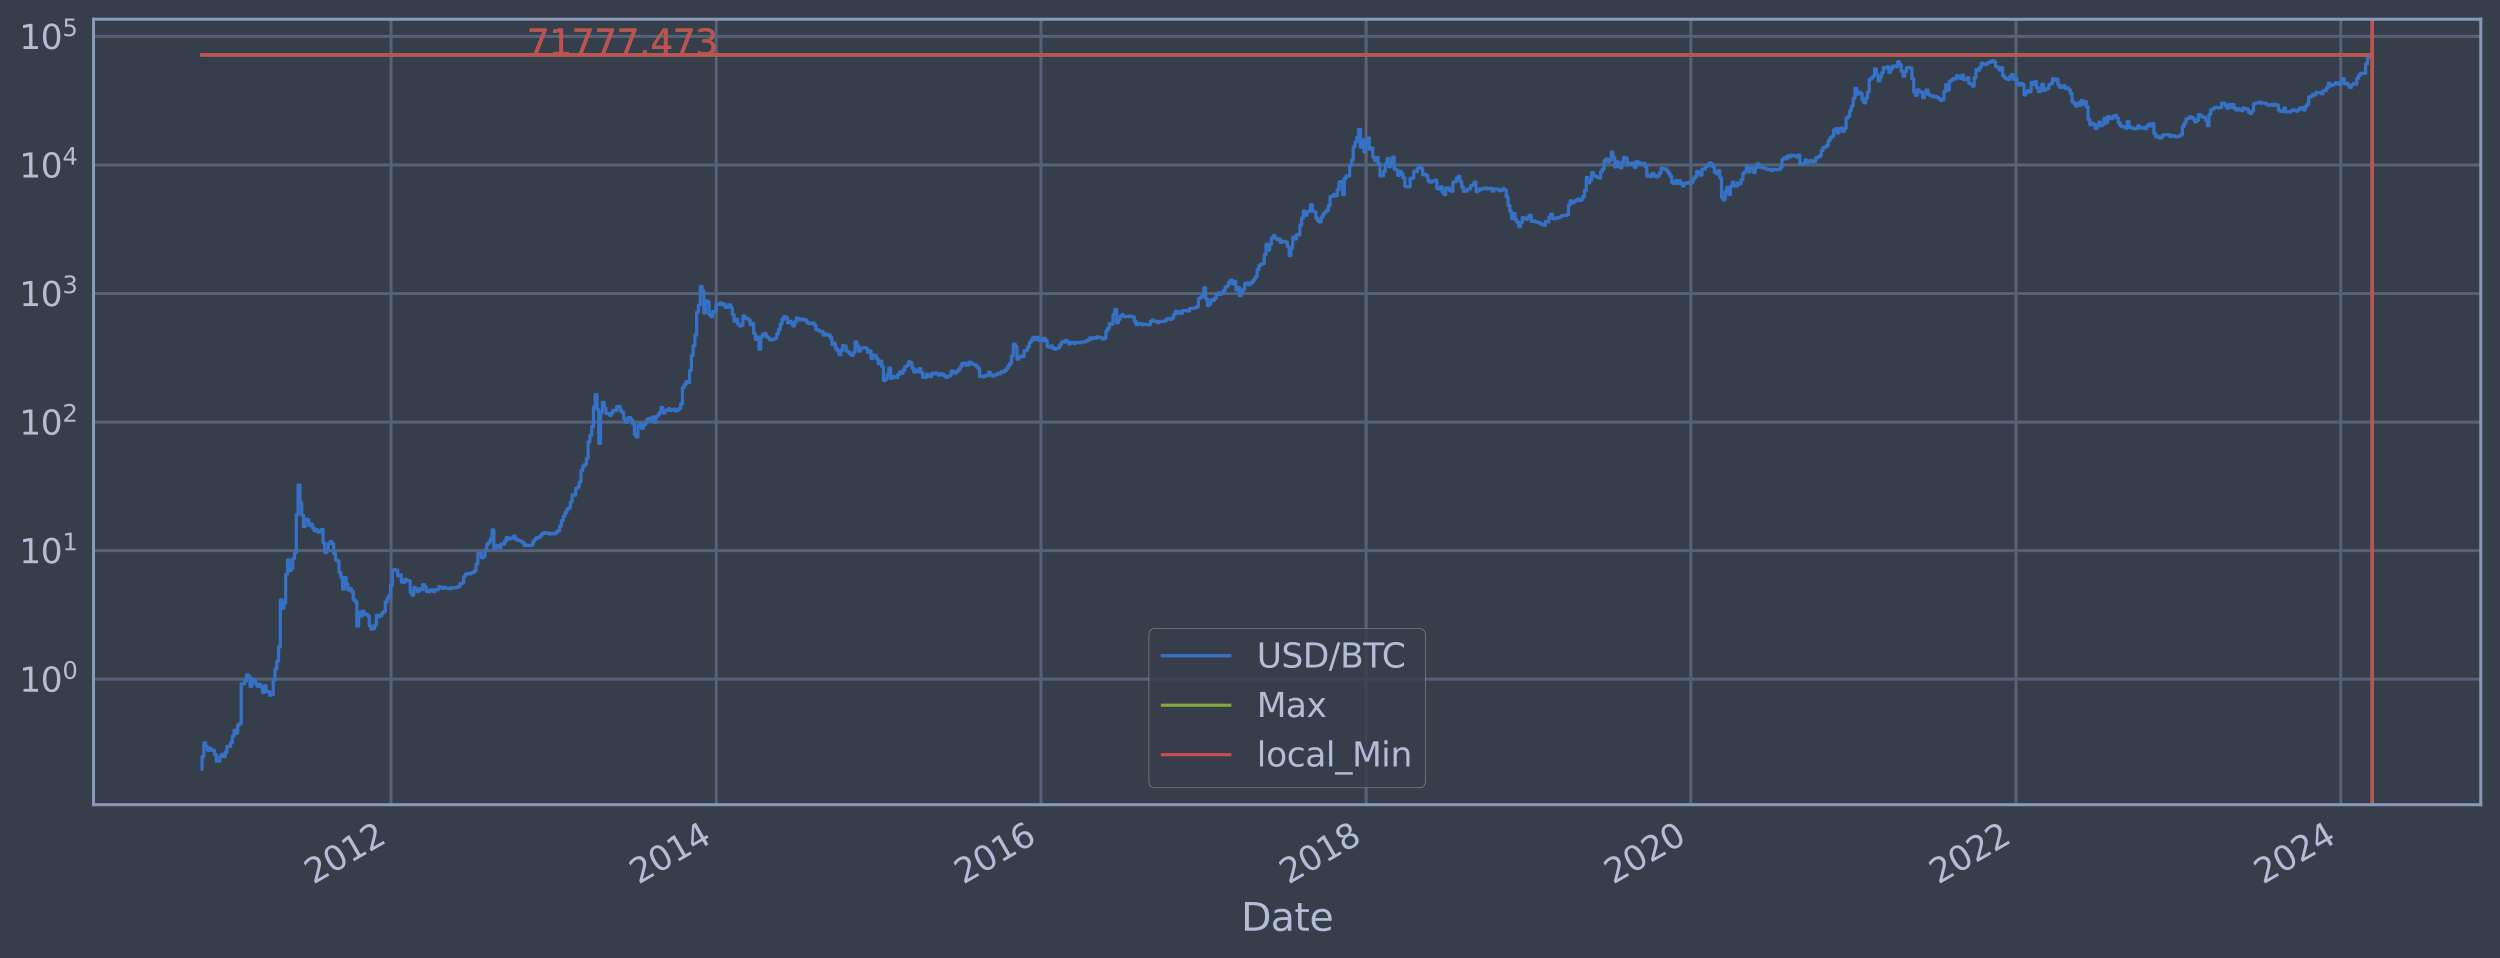 <?xml version="1.0" encoding="utf-8" standalone="no"?>
<!DOCTYPE svg PUBLIC "-//W3C//DTD SVG 1.1//EN"
  "http://www.w3.org/Graphics/SVG/1.1/DTD/svg11.dtd">
<svg xmlns:xlink="http://www.w3.org/1999/xlink" width="934.976pt" height="358.291pt" viewBox="0 0 934.976 358.291" xmlns="http://www.w3.org/2000/svg" version="1.1">
 <defs>
  <style type="text/css">*{stroke-linejoin: round; stroke-linecap: butt}</style>
 </defs>
 <g id="figure_1">
  <g id="patch_1">
   <path d="M 0 358.291 
L 934.976 358.291 
L 934.976 0 
L 0 0 
z
" style="fill: #373e4b"/>
  </g>
  <g id="axes_1">
   <g id="patch_2">
    <path d="M 34.976 300.96 
L 927.776 300.96 
L 927.776 7.2 
L 34.976 7.2 
z
" style="fill: #373e4b"/>
   </g>
   <g id="matplotlib.axis_1">
    <g id="xtick_1">
     <g id="line2d_1">
      <path d="M 146.26 300.96 
L 146.26 7.2 
" clip-path="url(#pe7cfa82da1)" style="fill: none; stroke: #546379; stroke-width: 1.12; stroke-linecap: square"/>
     </g>
     <g id="line2d_2"/>
     <g id="text_1">
      <!-- 2012 -->
      <g style="fill: #b1bed6" transform="translate(117.179 330.885) rotate(-30) scale(0.126 -0.126)">
       <defs>
        <path id="DejaVuSans-32" d="M 1228 531 
L 3431 531 
L 3431 0 
L 469 0 
L 469 531 
Q 828 903 1448 1529 
Q 2069 2156 2228 2338 
Q 2531 2678 2651 2914 
Q 2772 3150 2772 3378 
Q 2772 3750 2511 3984 
Q 2250 4219 1831 4219 
Q 1534 4219 1204 4116 
Q 875 4013 500 3803 
L 500 4441 
Q 881 4594 1212 4672 
Q 1544 4750 1819 4750 
Q 2544 4750 2975 4387 
Q 3406 4025 3406 3419 
Q 3406 3131 3298 2873 
Q 3191 2616 2906 2266 
Q 2828 2175 2409 1742 
Q 1991 1309 1228 531 
z
" transform="scale(0.016)"/>
        <path id="DejaVuSans-30" d="M 2034 4250 
Q 1547 4250 1301 3770 
Q 1056 3291 1056 2328 
Q 1056 1369 1301 889 
Q 1547 409 2034 409 
Q 2525 409 2770 889 
Q 3016 1369 3016 2328 
Q 3016 3291 2770 3770 
Q 2525 4250 2034 4250 
z
M 2034 4750 
Q 2819 4750 3233 4129 
Q 3647 3509 3647 2328 
Q 3647 1150 3233 529 
Q 2819 -91 2034 -91 
Q 1250 -91 836 529 
Q 422 1150 422 2328 
Q 422 3509 836 4129 
Q 1250 4750 2034 4750 
z
" transform="scale(0.016)"/>
        <path id="DejaVuSans-31" d="M 794 531 
L 1825 531 
L 1825 4091 
L 703 3866 
L 703 4441 
L 1819 4666 
L 2450 4666 
L 2450 531 
L 3481 531 
L 3481 0 
L 794 0 
L 794 531 
z
" transform="scale(0.016)"/>
       </defs>
       <use xlink:href="#DejaVuSans-32"/>
       <use xlink:href="#DejaVuSans-30" x="63.623"/>
       <use xlink:href="#DejaVuSans-31" x="127.246"/>
       <use xlink:href="#DejaVuSans-32" x="190.869"/>
      </g>
     </g>
    </g>
    <g id="xtick_2">
     <g id="line2d_3">
      <path d="M 267.867 300.96 
L 267.867 7.2 
" clip-path="url(#pe7cfa82da1)" style="fill: none; stroke: #546379; stroke-width: 1.12; stroke-linecap: square"/>
     </g>
     <g id="line2d_4"/>
     <g id="text_2">
      <!-- 2014 -->
      <g style="fill: #b1bed6" transform="translate(238.786 330.885) rotate(-30) scale(0.126 -0.126)">
       <defs>
        <path id="DejaVuSans-34" d="M 2419 4116 
L 825 1625 
L 2419 1625 
L 2419 4116 
z
M 2253 4666 
L 3047 4666 
L 3047 1625 
L 3713 1625 
L 3713 1100 
L 3047 1100 
L 3047 0 
L 2419 0 
L 2419 1100 
L 313 1100 
L 313 1709 
L 2253 4666 
z
" transform="scale(0.016)"/>
       </defs>
       <use xlink:href="#DejaVuSans-32"/>
       <use xlink:href="#DejaVuSans-30" x="63.623"/>
       <use xlink:href="#DejaVuSans-31" x="127.246"/>
       <use xlink:href="#DejaVuSans-34" x="190.869"/>
      </g>
     </g>
    </g>
    <g id="xtick_3">
     <g id="line2d_5">
      <path d="M 389.308 300.96 
L 389.308 7.2 
" clip-path="url(#pe7cfa82da1)" style="fill: none; stroke: #546379; stroke-width: 1.12; stroke-linecap: square"/>
     </g>
     <g id="line2d_6"/>
     <g id="text_3">
      <!-- 2016 -->
      <g style="fill: #b1bed6" transform="translate(360.227 330.885) rotate(-30) scale(0.126 -0.126)">
       <defs>
        <path id="DejaVuSans-36" d="M 2113 2584 
Q 1688 2584 1439 2293 
Q 1191 2003 1191 1497 
Q 1191 994 1439 701 
Q 1688 409 2113 409 
Q 2538 409 2786 701 
Q 3034 994 3034 1497 
Q 3034 2003 2786 2293 
Q 2538 2584 2113 2584 
z
M 3366 4563 
L 3366 3988 
Q 3128 4100 2886 4159 
Q 2644 4219 2406 4219 
Q 1781 4219 1451 3797 
Q 1122 3375 1075 2522 
Q 1259 2794 1537 2939 
Q 1816 3084 2150 3084 
Q 2853 3084 3261 2657 
Q 3669 2231 3669 1497 
Q 3669 778 3244 343 
Q 2819 -91 2113 -91 
Q 1303 -91 875 529 
Q 447 1150 447 2328 
Q 447 3434 972 4092 
Q 1497 4750 2381 4750 
Q 2619 4750 2861 4703 
Q 3103 4656 3366 4563 
z
" transform="scale(0.016)"/>
       </defs>
       <use xlink:href="#DejaVuSans-32"/>
       <use xlink:href="#DejaVuSans-30" x="63.623"/>
       <use xlink:href="#DejaVuSans-31" x="127.246"/>
       <use xlink:href="#DejaVuSans-36" x="190.869"/>
      </g>
     </g>
    </g>
    <g id="xtick_4">
     <g id="line2d_7">
      <path d="M 510.915 300.96 
L 510.915 7.2 
" clip-path="url(#pe7cfa82da1)" style="fill: none; stroke: #546379; stroke-width: 1.12; stroke-linecap: square"/>
     </g>
     <g id="line2d_8"/>
     <g id="text_4">
      <!-- 2018 -->
      <g style="fill: #b1bed6" transform="translate(481.834 330.885) rotate(-30) scale(0.126 -0.126)">
       <defs>
        <path id="DejaVuSans-38" d="M 2034 2216 
Q 1584 2216 1326 1975 
Q 1069 1734 1069 1313 
Q 1069 891 1326 650 
Q 1584 409 2034 409 
Q 2484 409 2743 651 
Q 3003 894 3003 1313 
Q 3003 1734 2745 1975 
Q 2488 2216 2034 2216 
z
M 1403 2484 
Q 997 2584 770 2862 
Q 544 3141 544 3541 
Q 544 4100 942 4425 
Q 1341 4750 2034 4750 
Q 2731 4750 3128 4425 
Q 3525 4100 3525 3541 
Q 3525 3141 3298 2862 
Q 3072 2584 2669 2484 
Q 3125 2378 3379 2068 
Q 3634 1759 3634 1313 
Q 3634 634 3220 271 
Q 2806 -91 2034 -91 
Q 1263 -91 848 271 
Q 434 634 434 1313 
Q 434 1759 690 2068 
Q 947 2378 1403 2484 
z
M 1172 3481 
Q 1172 3119 1398 2916 
Q 1625 2713 2034 2713 
Q 2441 2713 2670 2916 
Q 2900 3119 2900 3481 
Q 2900 3844 2670 4047 
Q 2441 4250 2034 4250 
Q 1625 4250 1398 4047 
Q 1172 3844 1172 3481 
z
" transform="scale(0.016)"/>
       </defs>
       <use xlink:href="#DejaVuSans-32"/>
       <use xlink:href="#DejaVuSans-30" x="63.623"/>
       <use xlink:href="#DejaVuSans-31" x="127.246"/>
       <use xlink:href="#DejaVuSans-38" x="190.869"/>
      </g>
     </g>
    </g>
    <g id="xtick_5">
     <g id="line2d_9">
      <path d="M 632.356 300.96 
L 632.356 7.2 
" clip-path="url(#pe7cfa82da1)" style="fill: none; stroke: #546379; stroke-width: 1.12; stroke-linecap: square"/>
     </g>
     <g id="line2d_10"/>
     <g id="text_5">
      <!-- 2020 -->
      <g style="fill: #b1bed6" transform="translate(603.275 330.885) rotate(-30) scale(0.126 -0.126)">
       <use xlink:href="#DejaVuSans-32"/>
       <use xlink:href="#DejaVuSans-30" x="63.623"/>
       <use xlink:href="#DejaVuSans-32" x="127.246"/>
       <use xlink:href="#DejaVuSans-30" x="190.869"/>
      </g>
     </g>
    </g>
    <g id="xtick_6">
     <g id="line2d_11">
      <path d="M 753.963 300.96 
L 753.963 7.2 
" clip-path="url(#pe7cfa82da1)" style="fill: none; stroke: #546379; stroke-width: 1.12; stroke-linecap: square"/>
     </g>
     <g id="line2d_12"/>
     <g id="text_6">
      <!-- 2022 -->
      <g style="fill: #b1bed6" transform="translate(724.882 330.885) rotate(-30) scale(0.126 -0.126)">
       <use xlink:href="#DejaVuSans-32"/>
       <use xlink:href="#DejaVuSans-30" x="63.623"/>
       <use xlink:href="#DejaVuSans-32" x="127.246"/>
       <use xlink:href="#DejaVuSans-32" x="190.869"/>
      </g>
     </g>
    </g>
    <g id="xtick_7">
     <g id="line2d_13">
      <path d="M 875.404 300.96 
L 875.404 7.2 
" clip-path="url(#pe7cfa82da1)" style="fill: none; stroke: #546379; stroke-width: 1.12; stroke-linecap: square"/>
     </g>
     <g id="line2d_14"/>
     <g id="text_7">
      <!-- 2024 -->
      <g style="fill: #b1bed6" transform="translate(846.323 330.885) rotate(-30) scale(0.126 -0.126)">
       <use xlink:href="#DejaVuSans-32"/>
       <use xlink:href="#DejaVuSans-30" x="63.623"/>
       <use xlink:href="#DejaVuSans-32" x="127.246"/>
       <use xlink:href="#DejaVuSans-34" x="190.869"/>
      </g>
     </g>
    </g>
    <g id="text_8">
     <!-- Date -->
     <g style="fill: #b1bed6" transform="translate(464.167 348.096) scale(0.144 -0.144)">
      <defs>
       <path id="DejaVuSans-44" d="M 1259 4147 
L 1259 519 
L 2022 519 
Q 2988 519 3436 956 
Q 3884 1394 3884 2338 
Q 3884 3275 3436 3711 
Q 2988 4147 2022 4147 
L 1259 4147 
z
M 628 4666 
L 1925 4666 
Q 3281 4666 3915 4102 
Q 4550 3538 4550 2338 
Q 4550 1131 3912 565 
Q 3275 0 1925 0 
L 628 0 
L 628 4666 
z
" transform="scale(0.016)"/>
       <path id="DejaVuSans-61" d="M 2194 1759 
Q 1497 1759 1228 1600 
Q 959 1441 959 1056 
Q 959 750 1161 570 
Q 1363 391 1709 391 
Q 2188 391 2477 730 
Q 2766 1069 2766 1631 
L 2766 1759 
L 2194 1759 
z
M 3341 1997 
L 3341 0 
L 2766 0 
L 2766 531 
Q 2569 213 2275 61 
Q 1981 -91 1556 -91 
Q 1019 -91 701 211 
Q 384 513 384 1019 
Q 384 1609 779 1909 
Q 1175 2209 1959 2209 
L 2766 2209 
L 2766 2266 
Q 2766 2663 2505 2880 
Q 2244 3097 1772 3097 
Q 1472 3097 1187 3025 
Q 903 2953 641 2809 
L 641 3341 
Q 956 3463 1253 3523 
Q 1550 3584 1831 3584 
Q 2591 3584 2966 3190 
Q 3341 2797 3341 1997 
z
" transform="scale(0.016)"/>
       <path id="DejaVuSans-74" d="M 1172 4494 
L 1172 3500 
L 2356 3500 
L 2356 3053 
L 1172 3053 
L 1172 1153 
Q 1172 725 1289 603 
Q 1406 481 1766 481 
L 2356 481 
L 2356 0 
L 1766 0 
Q 1100 0 847 248 
Q 594 497 594 1153 
L 594 3053 
L 172 3053 
L 172 3500 
L 594 3500 
L 594 4494 
L 1172 4494 
z
" transform="scale(0.016)"/>
       <path id="DejaVuSans-65" d="M 3597 1894 
L 3597 1613 
L 953 1613 
Q 991 1019 1311 708 
Q 1631 397 2203 397 
Q 2534 397 2845 478 
Q 3156 559 3463 722 
L 3463 178 
Q 3153 47 2828 -22 
Q 2503 -91 2169 -91 
Q 1331 -91 842 396 
Q 353 884 353 1716 
Q 353 2575 817 3079 
Q 1281 3584 2069 3584 
Q 2775 3584 3186 3129 
Q 3597 2675 3597 1894 
z
M 3022 2063 
Q 3016 2534 2758 2815 
Q 2500 3097 2075 3097 
Q 1594 3097 1305 2825 
Q 1016 2553 972 2059 
L 3022 2063 
z
" transform="scale(0.016)"/>
      </defs>
      <use xlink:href="#DejaVuSans-44"/>
      <use xlink:href="#DejaVuSans-61" x="77.002"/>
      <use xlink:href="#DejaVuSans-74" x="138.281"/>
      <use xlink:href="#DejaVuSans-65" x="177.49"/>
     </g>
    </g>
   </g>
   <g id="matplotlib.axis_2">
    <g id="ytick_1">
     <g id="line2d_15">
      <path d="M 34.976 254.004 
L 927.776 254.004 
" clip-path="url(#pe7cfa82da1)" style="fill: none; stroke: #546379; stroke-width: 1.12; stroke-linecap: square"/>
     </g>
     <g id="line2d_16"/>
     <g id="text_9">
      <!-- $\mathdefault{10^{0}}$ -->
      <g style="fill: #b1bed6" transform="translate(7.2 258.791) scale(0.126 -0.126)">
       <use xlink:href="#DejaVuSans-31" transform="translate(0 0.766)"/>
       <use xlink:href="#DejaVuSans-30" transform="translate(63.623 0.766)"/>
       <use xlink:href="#DejaVuSans-30" transform="translate(128.203 39.047) scale(0.7)"/>
      </g>
     </g>
    </g>
    <g id="ytick_2">
     <g id="line2d_17">
      <path d="M 34.976 205.929 
L 927.776 205.929 
" clip-path="url(#pe7cfa82da1)" style="fill: none; stroke: #546379; stroke-width: 1.12; stroke-linecap: square"/>
     </g>
     <g id="line2d_18"/>
     <g id="text_10">
      <!-- $\mathdefault{10^{1}}$ -->
      <g style="fill: #b1bed6" transform="translate(7.2 210.716) scale(0.126 -0.126)">
       <use xlink:href="#DejaVuSans-31" transform="translate(0 0.684)"/>
       <use xlink:href="#DejaVuSans-30" transform="translate(63.623 0.684)"/>
       <use xlink:href="#DejaVuSans-31" transform="translate(128.203 38.966) scale(0.7)"/>
      </g>
     </g>
    </g>
    <g id="ytick_3">
     <g id="line2d_19">
      <path d="M 34.976 157.854 
L 927.776 157.854 
" clip-path="url(#pe7cfa82da1)" style="fill: none; stroke: #546379; stroke-width: 1.12; stroke-linecap: square"/>
     </g>
     <g id="line2d_20"/>
     <g id="text_11">
      <!-- $\mathdefault{10^{2}}$ -->
      <g style="fill: #b1bed6" transform="translate(7.2 162.641) scale(0.126 -0.126)">
       <use xlink:href="#DejaVuSans-31" transform="translate(0 0.766)"/>
       <use xlink:href="#DejaVuSans-30" transform="translate(63.623 0.766)"/>
       <use xlink:href="#DejaVuSans-32" transform="translate(128.203 39.047) scale(0.7)"/>
      </g>
     </g>
    </g>
    <g id="ytick_4">
     <g id="line2d_21">
      <path d="M 34.976 109.779 
L 927.776 109.779 
" clip-path="url(#pe7cfa82da1)" style="fill: none; stroke: #546379; stroke-width: 1.12; stroke-linecap: square"/>
     </g>
     <g id="line2d_22"/>
     <g id="text_12">
      <!-- $\mathdefault{10^{3}}$ -->
      <g style="fill: #b1bed6" transform="translate(7.2 114.566) scale(0.126 -0.126)">
       <defs>
        <path id="DejaVuSans-33" d="M 2597 2516 
Q 3050 2419 3304 2112 
Q 3559 1806 3559 1356 
Q 3559 666 3084 287 
Q 2609 -91 1734 -91 
Q 1441 -91 1130 -33 
Q 819 25 488 141 
L 488 750 
Q 750 597 1062 519 
Q 1375 441 1716 441 
Q 2309 441 2620 675 
Q 2931 909 2931 1356 
Q 2931 1769 2642 2001 
Q 2353 2234 1838 2234 
L 1294 2234 
L 1294 2753 
L 1863 2753 
Q 2328 2753 2575 2939 
Q 2822 3125 2822 3475 
Q 2822 3834 2567 4026 
Q 2313 4219 1838 4219 
Q 1578 4219 1281 4162 
Q 984 4106 628 3988 
L 628 4550 
Q 988 4650 1302 4700 
Q 1616 4750 1894 4750 
Q 2613 4750 3031 4423 
Q 3450 4097 3450 3541 
Q 3450 3153 3228 2886 
Q 3006 2619 2597 2516 
z
" transform="scale(0.016)"/>
       </defs>
       <use xlink:href="#DejaVuSans-31" transform="translate(0 0.766)"/>
       <use xlink:href="#DejaVuSans-30" transform="translate(63.623 0.766)"/>
       <use xlink:href="#DejaVuSans-33" transform="translate(128.203 39.047) scale(0.7)"/>
      </g>
     </g>
    </g>
    <g id="ytick_5">
     <g id="line2d_23">
      <path d="M 34.976 61.704 
L 927.776 61.704 
" clip-path="url(#pe7cfa82da1)" style="fill: none; stroke: #546379; stroke-width: 1.12; stroke-linecap: square"/>
     </g>
     <g id="line2d_24"/>
     <g id="text_13">
      <!-- $\mathdefault{10^{4}}$ -->
      <g style="fill: #b1bed6" transform="translate(7.2 66.491) scale(0.126 -0.126)">
       <use xlink:href="#DejaVuSans-31" transform="translate(0 0.684)"/>
       <use xlink:href="#DejaVuSans-30" transform="translate(63.623 0.684)"/>
       <use xlink:href="#DejaVuSans-34" transform="translate(128.203 38.966) scale(0.7)"/>
      </g>
     </g>
    </g>
    <g id="ytick_6">
     <g id="line2d_25">
      <path d="M 34.976 13.629 
L 927.776 13.629 
" clip-path="url(#pe7cfa82da1)" style="fill: none; stroke: #546379; stroke-width: 1.12; stroke-linecap: square"/>
     </g>
     <g id="line2d_26"/>
     <g id="text_14">
      <!-- $\mathdefault{10^{5}}$ -->
      <g style="fill: #b1bed6" transform="translate(7.2 18.416) scale(0.126 -0.126)">
       <defs>
        <path id="DejaVuSans-35" d="M 691 4666 
L 3169 4666 
L 3169 4134 
L 1269 4134 
L 1269 2991 
Q 1406 3038 1543 3061 
Q 1681 3084 1819 3084 
Q 2600 3084 3056 2656 
Q 3513 2228 3513 1497 
Q 3513 744 3044 326 
Q 2575 -91 1722 -91 
Q 1428 -91 1123 -41 
Q 819 9 494 109 
L 494 744 
Q 775 591 1075 516 
Q 1375 441 1709 441 
Q 2250 441 2565 725 
Q 2881 1009 2881 1497 
Q 2881 1984 2565 2268 
Q 2250 2553 1709 2553 
Q 1456 2553 1204 2497 
Q 953 2441 691 2322 
L 691 4666 
z
" transform="scale(0.016)"/>
       </defs>
       <use xlink:href="#DejaVuSans-31" transform="translate(0 0.684)"/>
       <use xlink:href="#DejaVuSans-30" transform="translate(63.623 0.684)"/>
       <use xlink:href="#DejaVuSans-35" transform="translate(128.203 38.966) scale(0.7)"/>
      </g>
     </g>
    </g>
    <g id="ytick_7">
     <g id="line2d_27"/>
    </g>
    <g id="ytick_8">
     <g id="line2d_28"/>
    </g>
    <g id="ytick_9">
     <g id="line2d_29"/>
    </g>
    <g id="ytick_10">
     <g id="line2d_30"/>
    </g>
    <g id="ytick_11">
     <g id="line2d_31"/>
    </g>
    <g id="ytick_12">
     <g id="line2d_32"/>
    </g>
    <g id="ytick_13">
     <g id="line2d_33"/>
    </g>
    <g id="ytick_14">
     <g id="line2d_34"/>
    </g>
    <g id="ytick_15">
     <g id="line2d_35"/>
    </g>
    <g id="ytick_16">
     <g id="line2d_36"/>
    </g>
    <g id="ytick_17">
     <g id="line2d_37"/>
    </g>
    <g id="ytick_18">
     <g id="line2d_38"/>
    </g>
    <g id="ytick_19">
     <g id="line2d_39"/>
    </g>
    <g id="ytick_20">
     <g id="line2d_40"/>
    </g>
    <g id="ytick_21">
     <g id="line2d_41"/>
    </g>
    <g id="ytick_22">
     <g id="line2d_42"/>
    </g>
    <g id="ytick_23">
     <g id="line2d_43"/>
    </g>
    <g id="ytick_24">
     <g id="line2d_44"/>
    </g>
    <g id="ytick_25">
     <g id="line2d_45"/>
    </g>
    <g id="ytick_26">
     <g id="line2d_46"/>
    </g>
    <g id="ytick_27">
     <g id="line2d_47"/>
    </g>
    <g id="ytick_28">
     <g id="line2d_48"/>
    </g>
    <g id="ytick_29">
     <g id="line2d_49"/>
    </g>
    <g id="ytick_30">
     <g id="line2d_50"/>
    </g>
    <g id="ytick_31">
     <g id="line2d_51"/>
    </g>
    <g id="ytick_32">
     <g id="line2d_52"/>
    </g>
    <g id="ytick_33">
     <g id="line2d_53"/>
    </g>
    <g id="ytick_34">
     <g id="line2d_54"/>
    </g>
    <g id="ytick_35">
     <g id="line2d_55"/>
    </g>
    <g id="ytick_36">
     <g id="line2d_56"/>
    </g>
    <g id="ytick_37">
     <g id="line2d_57"/>
    </g>
    <g id="ytick_38">
     <g id="line2d_58"/>
    </g>
    <g id="ytick_39">
     <g id="line2d_59"/>
    </g>
    <g id="ytick_40">
     <g id="line2d_60"/>
    </g>
    <g id="ytick_41">
     <g id="line2d_61"/>
    </g>
    <g id="ytick_42">
     <g id="line2d_62"/>
    </g>
    <g id="ytick_43">
     <g id="line2d_63"/>
    </g>
    <g id="ytick_44">
     <g id="line2d_64"/>
    </g>
    <g id="ytick_45">
     <g id="line2d_65"/>
    </g>
    <g id="ytick_46">
     <g id="line2d_66"/>
    </g>
    <g id="ytick_47">
     <g id="line2d_67"/>
    </g>
    <g id="ytick_48">
     <g id="line2d_68"/>
    </g>
    <g id="ytick_49">
     <g id="line2d_69"/>
    </g>
    <g id="ytick_50">
     <g id="line2d_70"/>
    </g>
    <g id="ytick_51">
     <g id="line2d_71"/>
    </g>
    <g id="ytick_52">
     <g id="line2d_72"/>
    </g>
    <g id="ytick_53">
     <g id="line2d_73"/>
    </g>
    <g id="ytick_54">
     <g id="line2d_74"/>
    </g>
   </g>
   <g id="line2d_75">
    <path d="M 75.558 287.607 
L 75.558 282.948 
L 76.223 282.948 
L 76.223 277.794 
L 76.889 277.794 
L 76.889 279.142 
L 77.554 279.142 
L 77.554 280.582 
L 78.22 280.582 
L 78.22 279.85 
L 78.885 279.85 
L 78.885 280.582 
L 80.216 280.582 
L 80.216 282.129 
L 80.881 282.129 
L 80.881 284.689 
L 82.212 284.689 
L 82.212 282.948 
L 82.878 282.948 
L 82.878 282.129 
L 83.543 282.129 
L 83.543 282.948 
L 84.208 282.948 
L 84.208 281.341 
L 84.874 281.341 
L 84.874 279.142 
L 86.205 279.142 
L 86.205 277.794 
L 86.87 277.794 
L 86.87 275.335 
L 87.536 275.335 
L 87.536 273.135 
L 88.201 273.135 
L 88.201 274.206 
L 88.866 274.206 
L 88.866 271.145 
L 89.532 271.145 
L 89.532 270.676 
L 90.197 270.676 
L 90.197 255.745 
L 91.528 255.745 
L 91.528 254.64 
L 92.194 254.64 
L 92.194 252.397 
L 92.859 252.397 
L 92.859 252.986 
L 93.524 252.986 
L 93.524 256.673 
L 94.19 256.673 
L 94.19 254.004 
L 94.855 254.004 
L 94.855 254.64 
L 95.521 254.64 
L 95.521 255.745 
L 96.186 255.745 
L 96.186 256.673 
L 96.852 256.673 
L 96.852 255.973 
L 97.517 255.973 
L 97.517 256.912 
L 98.182 256.912 
L 98.182 258.926 
L 98.848 258.926 
L 98.848 256.437 
L 99.513 256.437 
L 99.513 258.663 
L 100.844 258.663 
L 100.844 260.011 
L 101.51 260.011 
L 101.51 259.734 
L 102.175 259.734 
L 102.175 254.426 
L 102.84 254.426 
L 102.84 250.198 
L 103.506 250.198 
L 103.506 247.28 
L 104.171 247.28 
L 104.171 241.965 
L 104.837 241.965 
L 104.837 224.342 
L 105.502 224.342 
L 105.502 227.493 
L 106.168 227.493 
L 106.168 225.535 
L 106.833 225.535 
L 106.833 214.764 
L 107.498 214.764 
L 107.498 209.396 
L 108.164 209.396 
L 108.164 213.436 
L 108.829 213.436 
L 108.829 212.586 
L 109.495 212.586 
L 109.495 208.885 
L 110.16 208.885 
L 110.16 206.63 
L 110.826 206.63 
L 110.826 192.473 
L 111.491 192.473 
L 111.491 181.424 
L 112.156 181.424 
L 112.156 187.949 
L 112.822 187.949 
L 112.822 192.672 
L 113.487 192.672 
L 113.487 196.928 
L 114.153 196.928 
L 114.153 194.15 
L 114.818 194.15 
L 114.818 194.425 
L 115.484 194.425 
L 115.484 196.458 
L 116.149 196.458 
L 116.149 195.986 
L 116.814 195.986 
L 116.814 197.367 
L 117.48 197.367 
L 117.48 198.535 
L 118.145 198.535 
L 118.145 198.114 
L 118.811 198.114 
L 118.811 199.009 
L 119.476 199.009 
L 119.476 198.756 
L 120.142 198.756 
L 120.142 198.057 
L 120.807 198.057 
L 120.807 203.011 
L 121.472 203.011 
L 121.472 206.652 
L 122.138 206.652 
L 122.138 206.076 
L 122.803 206.076 
L 122.803 203.267 
L 123.469 203.267 
L 123.469 202.562 
L 124.134 202.562 
L 124.134 203.378 
L 124.8 203.378 
L 124.8 207.044 
L 125.465 207.044 
L 125.465 209.421 
L 126.13 209.421 
L 126.13 209.895 
L 126.796 209.895 
L 126.796 214.105 
L 127.461 214.105 
L 127.461 215.944 
L 128.127 215.944 
L 128.127 220.318 
L 128.792 220.318 
L 128.792 215.978 
L 129.458 215.978 
L 129.458 218.449 
L 130.123 218.449 
L 130.123 220.653 
L 130.788 220.653 
L 130.788 220.152 
L 131.454 220.152 
L 131.454 221.297 
L 132.119 221.297 
L 132.119 224.241 
L 132.785 224.241 
L 132.785 225.008 
L 133.45 225.008 
L 133.45 234.135 
L 134.116 234.135 
L 134.116 228.951 
L 134.781 228.951 
L 134.781 230.382 
L 135.446 230.382 
L 135.446 228.577 
L 136.112 228.577 
L 136.112 229.589 
L 136.777 229.589 
L 136.777 229.785 
L 137.443 229.785 
L 137.443 230.315 
L 138.108 230.315 
L 138.108 234.054 
L 138.774 234.054 
L 138.774 235.295 
L 139.439 235.295 
L 139.439 235.041 
L 140.104 235.041 
L 140.104 233.736 
L 140.77 233.736 
L 140.77 230.114 
L 141.435 230.114 
L 141.435 230.653 
L 142.101 230.653 
L 142.101 230.248 
L 142.766 230.248 
L 142.766 229.331 
L 143.432 229.331 
L 143.432 228.701 
L 144.097 228.701 
L 144.097 225.165 
L 144.762 225.165 
L 144.762 223.795 
L 145.428 223.795 
L 145.428 222.741 
L 146.093 222.741 
L 146.093 218.911 
L 146.759 218.911 
L 146.759 213.198 
L 147.424 213.198 
L 147.424 213.08 
L 148.09 213.08 
L 148.09 213.257 
L 148.755 213.257 
L 148.755 215.345 
L 149.42 215.345 
L 149.42 215.02 
L 150.086 215.02 
L 150.086 217.666 
L 150.751 217.666 
L 150.751 217.85 
L 151.417 217.85 
L 151.417 216.63 
L 152.082 216.63 
L 152.082 217.159 
L 153.413 217.231 
L 153.413 221.516 
L 154.078 221.516 
L 154.078 222.601 
L 154.744 222.601 
L 154.744 219.703 
L 155.409 219.703 
L 155.409 220.485 
L 156.075 220.485 
L 156.075 221.21 
L 156.74 221.21 
L 156.74 220.194 
L 157.406 220.194 
L 157.406 220.485 
L 158.071 220.485 
L 158.071 218.64 
L 158.737 218.64 
L 158.737 219.462 
L 159.402 219.462 
L 159.402 221.21 
L 160.067 221.21 
L 160.067 221.385 
L 160.733 221.385 
L 160.733 220.653 
L 162.064 220.569 
L 162.064 221.254 
L 162.729 221.254 
L 162.729 220.527 
L 164.06 220.443 
L 164.06 219.422 
L 164.725 219.422 
L 164.725 219.623 
L 165.391 219.623 
L 165.391 220.029 
L 166.056 220.029 
L 166.056 219.663 
L 166.722 219.663 
L 166.722 219.988 
L 168.053 219.988 
L 168.053 220.194 
L 168.718 220.194 
L 168.718 219.865 
L 170.714 219.784 
L 170.714 219.663 
L 171.38 219.663 
L 171.38 219.303 
L 172.045 219.303 
L 172.045 218.185 
L 173.376 218.11 
L 173.376 215.676 
L 174.041 215.676 
L 174.041 214.732 
L 174.707 214.732 
L 174.707 214.479 
L 175.372 214.479 
L 175.372 214.668 
L 176.038 214.668 
L 176.038 214.26 
L 176.703 214.26 
L 176.703 214.105 
L 177.369 214.105 
L 177.369 213.436 
L 178.034 213.436 
L 178.034 210.983 
L 178.699 210.983 
L 178.699 207.066 
L 179.365 207.066 
L 179.365 206.934 
L 180.03 206.934 
L 180.03 208.598 
L 180.696 208.598 
L 180.696 208.245 
L 181.361 208.245 
L 181.361 205.68 
L 182.027 205.68 
L 182.027 203.507 
L 182.692 203.507 
L 182.692 202.83 
L 183.357 202.83 
L 183.357 201.607 
L 184.023 201.607 
L 184.023 198.2 
L 184.688 198.2 
L 184.688 205.393 
L 185.354 205.393 
L 185.354 203.958 
L 186.019 203.958 
L 186.019 204.111 
L 186.685 204.111 
L 186.685 204.871 
L 187.35 204.871 
L 187.35 203.433 
L 188.681 203.489 
L 188.681 202.403 
L 189.346 202.403 
L 189.346 201.054 
L 190.012 201.054 
L 190.012 201.641 
L 190.677 201.641 
L 190.677 201.337 
L 191.343 201.337 
L 191.343 201.137 
L 192.008 201.137 
L 192.008 200.5 
L 192.673 200.5 
L 192.673 201.607 
L 193.339 201.607 
L 193.339 201.949 
L 194.004 201.949 
L 194.004 202.157 
L 194.67 202.157 
L 194.67 202.474 
L 195.335 202.474 
L 195.335 202.903 
L 196.001 202.903 
L 196.001 204.073 
L 196.666 204.073 
L 196.666 203.826 
L 197.331 203.826 
L 197.331 203.996 
L 198.662 204.034 
L 198.662 203.807 
L 199.328 203.807 
L 199.328 202.438 
L 199.993 202.438 
L 199.993 201.573 
L 200.659 201.573 
L 200.659 201.071 
L 201.989 201.005 
L 201.989 200.307 
L 202.655 200.307 
L 202.655 199.586 
L 203.32 199.586 
L 203.32 199.205 
L 203.986 199.205 
L 203.986 199.463 
L 205.317 199.356 
L 205.317 199.741 
L 205.982 199.741 
L 205.982 199.433 
L 206.647 199.433 
L 206.647 199.633 
L 207.978 199.602 
L 207.978 198.919 
L 208.644 198.919 
L 208.644 198.447 
L 209.309 198.447 
L 209.309 196.739 
L 209.975 196.739 
L 209.975 194.691 
L 210.64 194.691 
L 210.64 193.04 
L 211.305 193.04 
L 211.305 191.688 
L 211.971 191.688 
L 211.971 190.439 
L 212.636 190.439 
L 212.636 189.918 
L 213.302 189.918 
L 213.302 187.677 
L 213.967 187.677 
L 213.967 185.037 
L 214.633 185.037 
L 214.633 185.207 
L 215.298 185.207 
L 215.298 182.633 
L 215.963 182.633 
L 215.963 182.173 
L 216.629 182.173 
L 216.629 180.226 
L 217.294 180.226 
L 217.294 175.967 
L 217.96 175.967 
L 217.96 174.25 
L 218.625 174.25 
L 218.625 173.68 
L 219.291 173.68 
L 219.291 171.459 
L 219.956 171.459 
L 219.956 165.227 
L 220.621 165.227 
L 220.621 162.831 
L 221.287 162.831 
L 221.287 159.482 
L 221.952 159.482 
L 221.952 152.217 
L 222.618 152.217 
L 222.618 147.615 
L 223.283 147.615 
L 223.283 153.212 
L 223.949 153.212 
L 223.949 165.876 
L 224.614 165.876 
L 224.614 154.236 
L 225.279 154.236 
L 225.279 150.46 
L 225.945 150.46 
L 225.945 152.619 
L 226.61 152.619 
L 226.61 154.576 
L 227.276 154.576 
L 227.276 154.759 
L 227.941 154.759 
L 227.941 155.36 
L 228.607 155.36 
L 228.607 154.4 
L 229.272 154.4 
L 229.272 153.478 
L 230.603 153.583 
L 230.603 152.059 
L 231.934 152.01 
L 231.934 153.631 
L 232.599 153.631 
L 232.599 154.228 
L 233.265 154.228 
L 233.265 156.618 
L 233.93 156.618 
L 233.93 157.858 
L 234.595 157.858 
L 234.595 156.366 
L 235.261 156.366 
L 235.261 156.18 
L 235.926 156.18 
L 235.926 157.035 
L 236.592 157.035 
L 236.592 158.437 
L 237.257 158.437 
L 237.257 162.503 
L 237.923 162.503 
L 237.923 163.45 
L 238.588 163.45 
L 238.588 159.148 
L 239.253 159.148 
L 239.253 158.48 
L 239.919 158.48 
L 239.919 160.196 
L 240.584 160.196 
L 240.584 159.033 
L 241.25 159.033 
L 241.25 158.128 
L 241.915 158.128 
L 241.915 156.911 
L 242.581 156.911 
L 242.581 156.496 
L 243.246 156.496 
L 243.246 157.278 
L 243.911 157.278 
L 243.911 155.988 
L 244.577 155.988 
L 244.577 157.915 
L 245.242 157.915 
L 245.242 155.783 
L 245.908 155.783 
L 245.908 155.251 
L 246.573 155.251 
L 246.573 154.31 
L 247.239 154.31 
L 247.239 152.362 
L 247.904 152.362 
L 247.904 154.468 
L 248.569 154.468 
L 248.569 153.699 
L 249.235 153.699 
L 249.235 153.355 
L 249.9 153.355 
L 249.9 152.844 
L 250.566 152.844 
L 250.566 153.544 
L 251.231 153.544 
L 251.231 153.254 
L 251.897 153.254 
L 251.897 152.988 
L 252.562 152.988 
L 252.562 153.713 
L 253.227 153.713 
L 253.227 153.343 
L 253.893 153.343 
L 253.893 152.767 
L 254.558 152.767 
L 254.558 151.101 
L 255.224 151.101 
L 255.224 144.884 
L 255.889 144.884 
L 255.889 143.876 
L 256.555 143.876 
L 256.555 142.674 
L 257.22 142.674 
L 257.22 143.071 
L 257.886 143.071 
L 257.886 138.508 
L 258.551 138.508 
L 258.551 132.927 
L 259.216 132.927 
L 259.216 129.279 
L 259.882 129.279 
L 259.882 125.322 
L 260.547 125.322 
L 260.547 116.732 
L 261.213 116.732 
L 261.213 114.062 
L 261.878 114.062 
L 261.878 107.155 
L 262.544 107.155 
L 262.544 108.756 
L 263.209 108.756 
L 263.209 117.051 
L 263.874 117.051 
L 263.874 112.522 
L 264.54 112.522 
L 264.54 112.856 
L 265.205 112.856 
L 265.205 117.669 
L 265.871 117.669 
L 265.871 118.455 
L 266.536 118.455 
L 266.536 116.523 
L 267.202 116.523 
L 267.202 116.293 
L 267.867 116.293 
L 267.867 113.701 
L 268.532 113.701 
L 268.532 113.839 
L 269.198 113.839 
L 269.198 113.319 
L 269.863 113.319 
L 269.863 113.995 
L 270.529 113.995 
L 270.529 113.725 
L 271.194 113.725 
L 271.194 114.966 
L 271.86 114.966 
L 271.86 114.818 
L 272.525 114.818 
L 272.525 113.997 
L 273.19 113.997 
L 273.19 114.94 
L 273.856 114.94 
L 273.856 117.606 
L 274.521 117.606 
L 274.521 120.1 
L 275.187 120.1 
L 275.187 119.427 
L 275.852 119.427 
L 275.852 121.171 
L 276.518 121.171 
L 276.518 121.903 
L 277.183 121.903 
L 277.183 121.608 
L 277.848 121.608 
L 277.848 118.119 
L 278.514 118.119 
L 278.514 119.1 
L 279.845 119.064 
L 279.845 119.602 
L 280.51 119.602 
L 280.51 121.41 
L 281.176 121.41 
L 281.176 120.945 
L 281.841 120.945 
L 281.841 124.673 
L 282.506 124.673 
L 282.506 126.962 
L 283.172 126.962 
L 283.172 126.083 
L 283.837 126.083 
L 283.837 130.595 
L 284.503 130.595 
L 284.503 126.009 
L 285.168 126.009 
L 285.168 125.012 
L 285.834 125.012 
L 285.834 124.736 
L 286.499 124.736 
L 286.499 125.925 
L 287.164 125.925 
L 287.164 126.357 
L 287.83 126.357 
L 287.83 127.075 
L 289.161 127.034 
L 289.161 126.804 
L 289.826 126.804 
L 289.826 126.492 
L 290.492 126.492 
L 290.492 124.753 
L 291.157 124.753 
L 291.157 123.117 
L 291.822 123.117 
L 291.822 121.117 
L 292.488 121.117 
L 292.488 119.403 
L 293.153 119.403 
L 293.153 118.408 
L 293.819 118.408 
L 293.819 118.812 
L 294.484 118.812 
L 294.484 120.741 
L 295.15 120.741 
L 295.15 120.168 
L 295.815 120.168 
L 295.815 120.762 
L 296.48 120.762 
L 296.48 121.857 
L 297.146 121.857 
L 297.146 120.445 
L 297.811 120.445 
L 297.811 118.923 
L 298.477 118.923 
L 298.477 119.614 
L 299.142 119.614 
L 299.142 119.294 
L 299.808 119.294 
L 299.808 119.623 
L 300.473 119.623 
L 300.473 119.426 
L 301.138 119.426 
L 301.138 119.746 
L 301.804 119.746 
L 301.804 120.666 
L 302.469 120.666 
L 302.469 121.079 
L 303.135 121.079 
L 303.135 120.849 
L 304.466 120.832 
L 304.466 121.552 
L 305.131 121.552 
L 305.131 123.277 
L 305.796 123.277 
L 305.796 123.48 
L 306.462 123.48 
L 306.462 123.919 
L 307.793 123.977 
L 307.793 125.263 
L 308.458 125.263 
L 308.458 124.848 
L 309.124 124.848 
L 309.124 125.395 
L 309.789 125.395 
L 309.789 125.238 
L 310.454 125.238 
L 310.454 126.271 
L 311.12 126.271 
L 311.12 128.85 
L 311.785 128.85 
L 311.785 128.385 
L 312.451 128.385 
L 312.451 130.321 
L 313.116 130.321 
L 313.116 131.174 
L 313.782 131.174 
L 313.782 132.671 
L 314.447 132.671 
L 314.447 130.997 
L 315.112 130.997 
L 315.112 129.181 
L 315.778 129.181 
L 315.778 129.469 
L 316.443 129.469 
L 316.443 131.273 
L 317.109 131.273 
L 317.109 131.645 
L 317.774 131.645 
L 317.774 132.44 
L 318.44 132.44 
L 318.44 132.912 
L 319.105 132.912 
L 319.105 131.882 
L 319.77 131.882 
L 319.77 127.882 
L 320.436 127.882 
L 320.436 129.446 
L 321.101 129.446 
L 321.101 131.316 
L 321.767 131.316 
L 321.767 130.281 
L 322.432 130.281 
L 322.432 130.148 
L 323.098 130.148 
L 323.098 130.002 
L 323.763 130.002 
L 323.763 130.255 
L 324.428 130.255 
L 324.428 131.771 
L 325.094 131.771 
L 325.094 131.238 
L 325.759 131.238 
L 325.759 134.08 
L 326.425 134.08 
L 326.425 132.802 
L 327.09 132.802 
L 327.09 132.931 
L 327.756 132.931 
L 327.756 134.165 
L 328.421 134.165 
L 328.421 135.981 
L 329.086 135.981 
L 329.086 135.057 
L 329.752 135.057 
L 329.752 137.141 
L 330.417 137.141 
L 330.417 142.343 
L 331.083 142.343 
L 331.083 141.774 
L 331.748 141.774 
L 331.748 140.13 
L 332.414 140.13 
L 332.414 137.624 
L 333.079 137.624 
L 333.079 141.464 
L 333.744 141.464 
L 333.744 140.765 
L 334.41 140.765 
L 334.41 141.023 
L 335.075 141.023 
L 335.075 141.172 
L 335.741 141.172 
L 335.741 140.06 
L 336.406 140.06 
L 336.406 139.079 
L 337.072 139.079 
L 337.072 139.581 
L 337.737 139.581 
L 337.737 138.433 
L 338.402 138.433 
L 338.402 137.112 
L 339.068 137.112 
L 339.068 136.733 
L 339.733 136.733 
L 339.733 135.275 
L 340.399 135.275 
L 340.399 135.676 
L 341.064 135.676 
L 341.064 137.737 
L 341.73 137.737 
L 341.73 139.145 
L 342.395 139.145 
L 342.395 138.478 
L 343.06 138.478 
L 343.06 139.019 
L 343.726 139.019 
L 343.726 137.863 
L 344.391 137.863 
L 344.391 139.316 
L 345.057 139.316 
L 345.057 141.109 
L 346.388 141.143 
L 346.388 139.94 
L 347.053 139.94 
L 347.053 140.804 
L 348.384 140.866 
L 348.384 139.622 
L 349.049 139.622 
L 349.049 139.824 
L 349.715 139.824 
L 349.715 139.493 
L 350.38 139.493 
L 350.38 139.806 
L 351.046 139.806 
L 351.046 140.338 
L 351.711 140.338 
L 351.711 139.771 
L 352.376 139.771 
L 352.376 139.988 
L 353.042 139.988 
L 353.042 140.615 
L 353.707 140.615 
L 353.707 141.121 
L 354.373 141.121 
L 354.373 140.678 
L 355.038 140.678 
L 355.038 140.501 
L 355.704 140.501 
L 355.704 138.725 
L 356.369 138.725 
L 356.369 139.166 
L 357.034 139.166 
L 357.034 139.558 
L 357.7 139.558 
L 357.7 138.843 
L 358.365 138.843 
L 358.365 138.336 
L 359.031 138.336 
L 359.031 137.23 
L 359.696 137.23 
L 359.696 135.994 
L 360.362 135.994 
L 360.362 135.775 
L 361.027 135.775 
L 361.027 136.602 
L 362.358 136.509 
L 362.358 135.422 
L 363.023 135.422 
L 363.023 135.736 
L 363.689 135.736 
L 363.689 136.274 
L 364.354 136.274 
L 364.354 136.408 
L 365.02 136.408 
L 365.02 137.041 
L 365.685 137.041 
L 365.685 137.79 
L 366.351 137.79 
L 366.351 140.807 
L 367.016 140.807 
L 367.016 140.634 
L 367.681 140.634 
L 367.681 140.913 
L 368.347 140.913 
L 368.347 140.442 
L 369.678 140.398 
L 369.678 139.213 
L 370.343 139.213 
L 370.343 140.039 
L 371.009 140.039 
L 371.009 140.616 
L 371.674 140.616 
L 371.674 140.45 
L 372.339 140.45 
L 372.339 140.104 
L 373.005 140.104 
L 373.005 139.651 
L 373.67 139.651 
L 373.67 139.771 
L 374.336 139.771 
L 374.336 138.992 
L 375.667 139.084 
L 375.667 138.518 
L 376.332 138.518 
L 376.332 137.821 
L 376.997 137.821 
L 376.997 136.783 
L 377.663 136.783 
L 377.663 135.864 
L 378.328 135.864 
L 378.328 133.043 
L 378.994 133.043 
L 378.994 128.677 
L 379.659 128.677 
L 379.659 129.599 
L 380.325 129.599 
L 380.325 134.301 
L 380.99 134.301 
L 380.99 133.637 
L 381.655 133.637 
L 381.655 133.188 
L 382.321 133.188 
L 382.321 133.343 
L 382.986 133.343 
L 382.986 131.226 
L 383.652 131.226 
L 383.652 130.961 
L 384.317 130.961 
L 384.317 129.603 
L 384.983 129.603 
L 384.983 128.067 
L 385.648 128.067 
L 385.648 127.236 
L 386.313 127.236 
L 386.313 126.148 
L 386.979 126.148 
L 386.979 126.999 
L 387.644 126.999 
L 387.644 126.198 
L 388.31 126.198 
L 388.31 127.244 
L 389.641 127.267 
L 389.641 127.436 
L 390.306 127.436 
L 390.306 126.524 
L 390.971 126.524 
L 390.971 127.422 
L 391.637 127.422 
L 391.637 129.682 
L 392.302 129.682 
L 392.302 129.899 
L 392.968 129.899 
L 392.968 129.35 
L 393.633 129.35 
L 393.633 130.169 
L 394.299 130.169 
L 394.299 130.625 
L 394.964 130.625 
L 394.964 130.258 
L 395.629 130.258 
L 395.629 130.09 
L 396.295 130.09 
L 396.295 128.952 
L 396.96 128.952 
L 396.96 127.893 
L 398.291 127.929 
L 398.291 127.323 
L 398.957 127.323 
L 398.957 127.768 
L 399.622 127.768 
L 399.622 128.615 
L 400.287 128.615 
L 400.287 128.091 
L 401.618 128.142 
L 401.618 128.499 
L 402.284 128.499 
L 402.284 128.072 
L 403.615 128.043 
L 403.615 128.205 
L 404.28 128.205 
L 404.28 127.966 
L 405.611 127.894 
L 405.611 127.761 
L 406.276 127.761 
L 406.276 127.427 
L 406.942 127.427 
L 406.942 127.113 
L 407.607 127.113 
L 407.607 126.362 
L 408.273 126.362 
L 408.273 126.671 
L 408.938 126.671 
L 408.938 126.312 
L 409.603 126.312 
L 409.603 126.48 
L 410.269 126.48 
L 410.269 125.962 
L 410.934 125.962 
L 410.934 126.183 
L 411.6 126.183 
L 411.6 126.309 
L 412.265 126.309 
L 412.265 126.769 
L 412.931 126.769 
L 412.931 126.512 
L 413.596 126.512 
L 413.596 123.785 
L 414.261 123.785 
L 414.261 122.722 
L 414.927 122.722 
L 414.927 121.019 
L 415.592 121.019 
L 415.592 121.226 
L 416.258 121.226 
L 416.258 117.673 
L 416.923 117.673 
L 416.923 115.731 
L 417.589 115.731 
L 417.589 120.696 
L 418.254 120.696 
L 418.254 119.42 
L 418.919 119.42 
L 418.919 118.205 
L 419.585 118.205 
L 419.585 117.771 
L 420.25 117.771 
L 420.25 118.36 
L 422.247 118.413 
L 422.247 118.219 
L 422.912 118.219 
L 422.912 118.408 
L 423.577 118.408 
L 423.577 118.596 
L 424.243 118.596 
L 424.243 120.252 
L 424.908 120.252 
L 424.908 121.416 
L 425.574 121.416 
L 425.574 120.974 
L 426.905 121.033 
L 426.905 121.482 
L 427.57 121.482 
L 427.57 121.252 
L 428.901 121.306 
L 428.901 121.461 
L 430.232 121.443 
L 430.232 120.163 
L 430.897 120.163 
L 430.897 119.705 
L 431.563 119.705 
L 431.563 120.134 
L 432.893 120.192 
L 432.893 120.652 
L 433.559 120.652 
L 433.559 120.21 
L 435.555 120.196 
L 435.555 119.948 
L 436.221 119.948 
L 436.221 119.256 
L 436.886 119.256 
L 436.886 119.131 
L 437.551 119.131 
L 437.551 119.463 
L 438.217 119.463 
L 438.217 118.969 
L 438.882 118.969 
L 438.882 117.651 
L 439.548 117.651 
L 439.548 116.448 
L 440.213 116.448 
L 440.213 117.123 
L 440.879 117.123 
L 440.879 116.595 
L 441.544 116.595 
L 441.544 117.215 
L 442.209 117.215 
L 442.209 116.155 
L 444.206 116.149 
L 444.206 116.35 
L 444.871 116.35 
L 444.871 115.428 
L 446.202 115.332 
L 446.202 115.285 
L 446.867 115.285 
L 446.867 115.077 
L 447.533 115.077 
L 447.533 114.674 
L 448.198 114.674 
L 448.198 111.658 
L 448.864 111.658 
L 448.864 111.287 
L 449.529 111.287 
L 449.529 110.527 
L 450.195 110.527 
L 450.195 107.616 
L 450.86 107.616 
L 450.86 111.737 
L 451.525 111.737 
L 451.525 114.295 
L 452.191 114.295 
L 452.191 113.656 
L 452.856 113.656 
L 452.856 112.081 
L 453.522 112.081 
L 453.522 112.363 
L 454.187 112.363 
L 454.187 111.552 
L 454.853 111.552 
L 454.853 110.128 
L 455.518 110.128 
L 455.518 109.549 
L 456.183 109.549 
L 456.183 110.088 
L 456.849 110.088 
L 456.849 109.754 
L 457.514 109.754 
L 457.514 108.67 
L 458.18 108.67 
L 458.18 107.32 
L 458.845 107.32 
L 458.845 106.855 
L 459.511 106.855 
L 459.511 105.543 
L 460.176 105.543 
L 460.176 104.772 
L 460.841 104.772 
L 460.841 106.111 
L 461.507 106.111 
L 461.507 105.276 
L 462.172 105.276 
L 462.172 108.4 
L 462.838 108.4 
L 462.838 107.544 
L 463.503 107.544 
L 463.503 110.592 
L 464.169 110.592 
L 464.169 108.965 
L 464.834 108.965 
L 464.834 108.173 
L 465.5 108.173 
L 465.5 106.082 
L 466.165 106.082 
L 466.165 105.8 
L 466.83 105.8 
L 466.83 106.495 
L 467.496 106.495 
L 467.496 105.952 
L 468.161 105.952 
L 468.161 105.402 
L 468.827 105.402 
L 468.827 104.495 
L 469.492 104.495 
L 469.492 103.439 
L 470.158 103.439 
L 470.158 100.802 
L 470.823 100.802 
L 470.823 99.31 
L 471.488 99.31 
L 471.488 98.788 
L 472.154 98.788 
L 472.154 98.59 
L 472.819 98.59 
L 472.819 95.215 
L 473.485 95.215 
L 473.485 91.315 
L 474.15 91.315 
L 474.15 93.533 
L 474.816 93.533 
L 474.816 91.414 
L 475.481 91.414 
L 475.481 89.048 
L 476.146 89.048 
L 476.146 88.096 
L 476.812 88.096 
L 476.812 88.995 
L 477.477 88.995 
L 477.477 89.592 
L 478.143 89.592 
L 478.143 89.363 
L 478.808 89.363 
L 478.808 90.631 
L 479.474 90.631 
L 479.474 90.303 
L 480.804 90.235 
L 480.804 90.625 
L 481.47 90.625 
L 481.47 92.29 
L 482.135 92.29 
L 482.135 95.599 
L 482.801 95.599 
L 482.801 92.707 
L 483.466 92.707 
L 483.466 88.671 
L 484.132 88.671 
L 484.132 89.38 
L 484.797 89.38 
L 484.797 87.818 
L 486.128 87.865 
L 486.128 84.175 
L 486.793 84.175 
L 486.793 81.533 
L 487.459 81.533 
L 487.459 78.961 
L 488.124 78.961 
L 488.124 80.552 
L 488.79 80.552 
L 488.79 79.172 
L 489.455 79.172 
L 489.455 78.956 
L 490.12 78.956 
L 490.12 76.562 
L 490.786 76.562 
L 490.786 78.917 
L 491.451 78.917 
L 491.451 79.176 
L 492.117 79.176 
L 492.117 81.551 
L 492.782 81.551 
L 492.782 82.585 
L 493.448 82.585 
L 493.448 83.03 
L 494.113 83.03 
L 494.113 81.193 
L 494.778 81.193 
L 494.778 79.995 
L 495.444 79.995 
L 495.444 79.285 
L 496.109 79.285 
L 496.109 78.659 
L 496.775 78.659 
L 496.775 76.932 
L 497.44 76.932 
L 497.44 73.471 
L 498.771 73.451 
L 498.771 72.719 
L 499.436 72.719 
L 499.436 73.186 
L 500.102 73.186 
L 500.102 70.97 
L 500.767 70.97 
L 500.767 68.087 
L 501.433 68.087 
L 501.433 67.799 
L 502.098 67.799 
L 502.098 72.756 
L 502.764 72.756 
L 502.764 66.709 
L 503.429 66.709 
L 503.429 65.739 
L 504.76 65.815 
L 504.76 61.874 
L 505.425 61.874 
L 505.425 59.88 
L 506.091 59.88 
L 506.091 54.913 
L 506.756 54.913 
L 506.756 53.143 
L 507.422 53.143 
L 507.422 51.365 
L 508.087 51.365 
L 508.087 48.4 
L 508.752 48.4 
L 508.752 55.015 
L 509.418 55.015 
L 509.418 52.316 
L 510.083 52.316 
L 510.083 56.858 
L 510.749 56.858 
L 510.749 53.184 
L 511.414 53.184 
L 511.414 51.641 
L 512.08 51.641 
L 512.08 55.773 
L 512.745 55.773 
L 512.745 55.355 
L 513.41 55.355 
L 513.41 58.774 
L 514.076 58.774 
L 514.076 60.037 
L 514.741 60.037 
L 514.741 58.911 
L 515.407 58.911 
L 515.407 61.283 
L 516.072 61.283 
L 516.072 65.843 
L 517.403 65.733 
L 517.403 64.147 
L 518.068 64.147 
L 518.068 61.335 
L 518.734 61.335 
L 518.734 59.253 
L 519.399 59.253 
L 519.399 62.341 
L 520.065 62.341 
L 520.065 61.022 
L 520.73 61.022 
L 520.73 58.756 
L 521.396 58.756 
L 521.396 63.165 
L 522.061 63.165 
L 522.061 63.605 
L 522.726 63.605 
L 522.726 65.6 
L 523.392 65.6 
L 523.392 64.114 
L 524.057 64.114 
L 524.057 65.015 
L 524.723 65.015 
L 524.723 66.493 
L 525.388 66.493 
L 525.388 69.672 
L 526.054 69.672 
L 526.054 69.797 
L 527.384 69.804 
L 527.384 66.638 
L 528.715 66.607 
L 528.715 64.066 
L 529.381 64.066 
L 529.381 64.208 
L 530.046 64.208 
L 530.046 63 
L 530.712 63 
L 530.712 62.226 
L 531.377 62.226 
L 531.377 63.065 
L 532.042 63.065 
L 532.042 65.353 
L 532.708 65.353 
L 532.708 65.169 
L 533.373 65.169 
L 533.373 65.741 
L 534.039 65.741 
L 534.039 67.678 
L 534.704 67.678 
L 534.704 68.148 
L 535.37 68.148 
L 535.37 67.74 
L 536.7 67.723 
L 536.7 67.392 
L 537.366 67.392 
L 537.366 70.529 
L 538.031 70.529 
L 538.031 70.735 
L 538.697 70.735 
L 538.697 69.877 
L 539.362 69.877 
L 539.362 71.83 
L 540.028 71.83 
L 540.028 72.798 
L 540.693 72.798 
L 540.693 70.296 
L 542.024 70.29 
L 542.024 71.254 
L 542.689 71.254 
L 542.689 71.521 
L 543.355 71.521 
L 543.355 68.073 
L 544.686 67.972 
L 544.686 66.521 
L 545.351 66.521 
L 545.351 65.92 
L 546.016 65.92 
L 546.016 67.949 
L 546.682 67.949 
L 546.682 70.009 
L 547.347 70.009 
L 547.347 71.592 
L 548.013 71.592 
L 548.013 71.448 
L 548.678 71.448 
L 548.678 70.742 
L 549.344 70.742 
L 549.344 70.615 
L 550.009 70.615 
L 550.009 69.448 
L 550.674 69.448 
L 550.674 69.095 
L 551.34 69.095 
L 551.34 68.106 
L 552.005 68.106 
L 552.005 71.739 
L 552.671 71.739 
L 552.671 71.265 
L 553.336 71.265 
L 553.336 70.707 
L 554.667 70.711 
L 554.667 70.432 
L 555.332 70.432 
L 555.332 70.289 
L 555.998 70.289 
L 555.998 70.63 
L 556.663 70.63 
L 556.663 70.463 
L 557.994 70.44 
L 557.994 71.467 
L 558.66 71.467 
L 558.66 70.668 
L 559.99 70.718 
L 559.99 70.788 
L 560.656 70.788 
L 560.656 71.346 
L 561.321 71.346 
L 561.321 71.149 
L 561.987 71.149 
L 561.987 70.581 
L 562.652 70.581 
L 562.652 70.994 
L 563.318 70.994 
L 563.318 73.592 
L 563.983 73.592 
L 563.983 76.818 
L 564.649 76.818 
L 564.649 79.07 
L 565.314 79.07 
L 565.314 81.751 
L 565.979 81.751 
L 565.979 79.876 
L 566.645 79.876 
L 566.645 82.211 
L 567.31 82.211 
L 567.31 83.102 
L 567.976 83.102 
L 567.976 84.801 
L 568.641 84.801 
L 568.641 83.289 
L 569.307 83.289 
L 569.307 81.365 
L 569.972 81.365 
L 569.972 81.788 
L 570.637 81.788 
L 570.637 82.07 
L 571.303 82.07 
L 571.303 81.197 
L 571.968 81.197 
L 571.968 80.464 
L 572.634 80.464 
L 572.634 82.769 
L 573.299 82.769 
L 573.299 82.562 
L 573.965 82.562 
L 573.965 82.886 
L 574.63 82.886 
L 574.63 83.109 
L 575.961 83.173 
L 575.961 83.803 
L 577.292 83.887 
L 577.292 84.261 
L 577.957 84.261 
L 577.957 82.865 
L 578.623 82.865 
L 578.623 82.988 
L 579.288 82.988 
L 579.288 81.222 
L 579.953 81.222 
L 579.953 80.119 
L 580.619 80.119 
L 580.619 81.724 
L 581.95 81.826 
L 581.95 81.435 
L 583.281 81.465 
L 583.281 81.169 
L 583.946 81.169 
L 583.946 80.684 
L 585.942 80.584 
L 585.942 80.248 
L 586.608 80.248 
L 586.608 76.55 
L 587.273 76.55 
L 587.273 75.083 
L 587.939 75.083 
L 587.939 75.874 
L 588.604 75.874 
L 588.604 75.371 
L 589.269 75.371 
L 589.269 74.923 
L 589.935 74.923 
L 589.935 74.438 
L 590.6 74.438 
L 590.6 74.955 
L 591.266 74.955 
L 591.266 74.608 
L 591.931 74.608 
L 591.931 73.498 
L 592.597 73.498 
L 592.597 71.193 
L 593.262 71.193 
L 593.262 66.382 
L 593.927 66.382 
L 593.927 68.375 
L 594.593 68.375 
L 594.593 67.363 
L 595.258 67.363 
L 595.258 64.506 
L 595.924 64.506 
L 595.924 65.664 
L 596.589 65.664 
L 596.589 66.014 
L 597.255 66.014 
L 597.255 66.368 
L 597.92 66.368 
L 597.92 66.58 
L 598.585 66.58 
L 598.585 64.233 
L 599.251 64.233 
L 599.251 63.261 
L 599.916 63.261 
L 599.916 60.07 
L 600.582 60.07 
L 600.582 59.464 
L 601.247 59.464 
L 601.247 60.53 
L 601.913 60.53 
L 601.913 59.8 
L 602.578 59.8 
L 602.578 56.901 
L 603.243 56.901 
L 603.243 58.989 
L 603.909 58.989 
L 603.909 62.396 
L 604.574 62.396 
L 604.574 60.513 
L 605.24 60.513 
L 605.24 61.967 
L 605.905 61.967 
L 605.905 62.772 
L 606.571 62.772 
L 606.571 60.627 
L 607.236 60.627 
L 607.236 58.849 
L 607.901 58.849 
L 607.901 59.185 
L 608.567 59.185 
L 608.567 61.669 
L 609.232 61.669 
L 609.232 61.052 
L 609.898 61.052 
L 609.898 61.472 
L 610.563 61.472 
L 610.563 60.965 
L 611.229 60.965 
L 611.229 62.605 
L 611.894 62.605 
L 611.894 60.446 
L 612.559 60.446 
L 612.559 60.711 
L 613.225 60.711 
L 613.225 61.374 
L 613.89 61.374 
L 613.89 61.066 
L 615.221 61.136 
L 615.221 62.376 
L 615.887 62.376 
L 615.887 65.863 
L 616.552 65.863 
L 616.552 65.537 
L 617.217 65.537 
L 617.217 65.981 
L 617.883 65.981 
L 617.883 64.883 
L 618.548 64.883 
L 618.548 65.636 
L 619.214 65.636 
L 619.214 66.164 
L 619.879 66.164 
L 619.879 65.79 
L 620.545 65.79 
L 620.545 64.692 
L 621.21 64.692 
L 621.21 62.922 
L 621.875 62.922 
L 621.875 63.217 
L 623.206 63.122 
L 623.206 63.818 
L 623.872 63.818 
L 623.872 64.775 
L 624.537 64.775 
L 624.537 65.909 
L 625.203 65.909 
L 625.203 68.314 
L 625.868 68.314 
L 625.868 68.669 
L 626.533 68.669 
L 626.533 67.551 
L 627.199 67.551 
L 627.199 68.584 
L 627.864 68.584 
L 627.864 67.649 
L 628.53 67.649 
L 628.53 68.595 
L 629.195 68.595 
L 629.195 69.514 
L 629.861 69.514 
L 629.861 68.592 
L 630.526 68.592 
L 630.526 68.417 
L 631.191 68.417 
L 631.191 68.272 
L 631.857 68.272 
L 631.857 68.634 
L 632.522 68.634 
L 632.522 68.128 
L 633.188 68.128 
L 633.188 66.844 
L 633.853 66.844 
L 633.853 66.09 
L 634.519 66.09 
L 634.519 64.137 
L 635.184 64.137 
L 635.184 64.559 
L 635.849 64.559 
L 635.849 65.526 
L 636.515 65.526 
L 636.515 63.265 
L 637.846 63.187 
L 637.846 62.221 
L 638.511 62.221 
L 638.511 62.01 
L 639.177 62.01 
L 639.177 60.949 
L 639.842 60.949 
L 639.842 61.331 
L 640.507 61.331 
L 640.507 62.406 
L 641.173 62.406 
L 641.173 64.408 
L 641.838 64.408 
L 641.838 65.014 
L 642.504 65.014 
L 642.504 63.748 
L 643.169 63.748 
L 643.169 66.542 
L 643.835 66.542 
L 643.835 73.777 
L 644.5 73.777 
L 644.5 74.734 
L 645.165 74.734 
L 645.165 71.719 
L 645.831 71.719 
L 645.831 70.071 
L 646.496 70.071 
L 646.496 72.772 
L 647.162 72.772 
L 647.162 69.729 
L 647.827 69.729 
L 647.827 68.152 
L 648.493 68.152 
L 648.493 69.533 
L 649.823 69.537 
L 649.823 68.392 
L 650.489 68.392 
L 650.489 68.764 
L 651.154 68.764 
L 651.154 67.163 
L 651.82 67.163 
L 651.82 64.784 
L 652.485 64.784 
L 652.485 64.17 
L 653.151 64.17 
L 653.151 62.08 
L 653.816 62.08 
L 653.816 64.339 
L 654.481 64.339 
L 654.481 63.028 
L 655.147 63.028 
L 655.147 62.752 
L 655.812 62.752 
L 655.812 64.538 
L 656.478 64.538 
L 656.478 62.624 
L 657.143 62.624 
L 657.143 61.282 
L 657.809 61.282 
L 657.809 62.505 
L 658.474 62.505 
L 658.474 62.179 
L 659.139 62.179 
L 659.139 62.834 
L 660.47 62.875 
L 660.47 63.254 
L 661.801 63.353 
L 661.801 63.479 
L 662.467 63.479 
L 662.467 63.737 
L 663.132 63.737 
L 663.132 63.318 
L 664.463 63.364 
L 664.463 63.46 
L 665.794 63.412 
L 665.794 62.528 
L 666.459 62.528 
L 666.459 59.634 
L 667.125 59.634 
L 667.125 59.072 
L 667.79 59.072 
L 667.79 59.349 
L 668.456 59.349 
L 668.456 58.306 
L 669.121 58.306 
L 669.121 58.654 
L 669.786 58.654 
L 669.786 58.048 
L 671.117 58.132 
L 671.117 58.313 
L 671.783 58.313 
L 671.783 58.723 
L 672.448 58.723 
L 672.448 58.032 
L 673.114 58.032 
L 673.114 61.374 
L 673.779 61.374 
L 673.779 61.234 
L 674.444 61.234 
L 674.444 61.025 
L 675.11 61.025 
L 675.11 59.821 
L 675.775 59.821 
L 675.775 60.824 
L 676.441 60.824 
L 676.441 60.306 
L 677.106 60.306 
L 677.106 60.019 
L 677.772 60.019 
L 677.772 60.583 
L 678.437 60.583 
L 678.437 60.349 
L 679.102 60.349 
L 679.102 59.012 
L 679.768 59.012 
L 679.768 58.78 
L 680.433 58.78 
L 680.433 58.323 
L 681.099 58.323 
L 681.099 56.316 
L 681.764 56.316 
L 681.764 55.206 
L 682.43 55.206 
L 682.43 54.964 
L 683.095 54.964 
L 683.095 54.448 
L 683.76 54.448 
L 683.76 52.567 
L 684.426 52.567 
L 684.426 51.509 
L 685.091 51.509 
L 685.091 50.966 
L 685.757 50.966 
L 685.757 48.65 
L 686.422 48.65 
L 686.422 48.115 
L 687.088 48.115 
L 687.088 49.745 
L 687.753 49.745 
L 687.753 48.055 
L 688.418 48.055 
L 688.418 47.892 
L 689.084 47.892 
L 689.084 49.147 
L 689.749 49.147 
L 689.749 48.002 
L 690.415 48.002 
L 690.415 44.178 
L 691.08 44.178 
L 691.08 43.579 
L 691.746 43.579 
L 691.746 41.402 
L 692.411 41.402 
L 692.411 39.578 
L 693.076 39.578 
L 693.076 36.776 
L 693.742 36.776 
L 693.742 33.03 
L 694.407 33.03 
L 694.407 35.226 
L 695.073 35.226 
L 695.073 34.485 
L 695.738 34.485 
L 695.738 34.948 
L 696.404 34.948 
L 696.404 37.354 
L 697.069 37.354 
L 697.069 38.477 
L 697.734 38.477 
L 697.734 36.691 
L 698.4 36.691 
L 698.4 34.387 
L 699.065 34.387 
L 699.065 29.678 
L 699.731 29.678 
L 699.731 29.185 
L 700.396 29.185 
L 700.396 28.455 
L 701.062 28.455 
L 701.062 25.735 
L 701.727 25.735 
L 701.727 27.842 
L 702.392 27.842 
L 702.392 30.248 
L 703.058 30.248 
L 703.058 28.759 
L 703.723 28.759 
L 703.723 27.163 
L 704.389 27.163 
L 704.389 25.273 
L 705.054 25.273 
L 705.054 25.412 
L 705.72 25.412 
L 705.72 24.972 
L 706.385 24.972 
L 706.385 27.079 
L 707.05 27.079 
L 707.05 25.816 
L 707.716 25.816 
L 707.716 24.739 
L 708.381 24.739 
L 708.381 24.627 
L 709.047 24.627 
L 709.047 24.966 
L 709.712 24.966 
L 709.712 23.093 
L 710.378 23.093 
L 710.378 24.264 
L 711.043 24.264 
L 711.043 26.569 
L 711.708 26.569 
L 711.708 28.491 
L 712.374 28.491 
L 712.374 26.656 
L 713.039 26.656 
L 713.039 25.288 
L 714.37 25.227 
L 714.37 25.457 
L 715.036 25.457 
L 715.036 29.511 
L 715.701 29.511 
L 715.701 34.408 
L 716.366 34.408 
L 716.366 35.695 
L 717.032 35.695 
L 717.032 33.588 
L 717.697 33.588 
L 717.697 34.214 
L 718.363 34.214 
L 718.363 34.453 
L 719.028 34.453 
L 719.028 36.494 
L 719.694 36.494 
L 719.694 35.255 
L 720.359 35.255 
L 720.359 33.654 
L 721.024 33.654 
L 721.024 35.198 
L 721.69 35.198 
L 721.69 35.765 
L 723.021 35.875 
L 723.021 36.242 
L 723.686 36.242 
L 723.686 36.024 
L 724.352 36.024 
L 724.352 36.453 
L 725.017 36.453 
L 725.017 36.894 
L 725.682 36.894 
L 725.682 37.561 
L 726.348 37.561 
L 726.348 37.226 
L 727.013 37.226 
L 727.013 34.209 
L 727.679 34.209 
L 727.679 31.635 
L 728.344 31.635 
L 728.344 33.756 
L 729.01 33.756 
L 729.01 30.472 
L 729.675 30.472 
L 729.675 30.019 
L 730.34 30.019 
L 730.34 29.368 
L 731.006 29.368 
L 731.006 29.511 
L 731.671 29.511 
L 731.671 28.301 
L 732.337 28.301 
L 732.337 28.499 
L 733.002 28.499 
L 733.002 29.324 
L 733.668 29.324 
L 733.668 28.123 
L 734.333 28.123 
L 734.333 29.807 
L 735.664 29.815 
L 735.664 29.047 
L 736.329 29.047 
L 736.329 31.298 
L 737.66 31.34 
L 737.66 32.239 
L 738.326 32.239 
L 738.326 29.073 
L 738.991 29.073 
L 738.991 25.981 
L 739.656 25.981 
L 739.656 26.254 
L 740.322 26.254 
L 740.322 25.22 
L 740.987 25.22 
L 740.987 23.62 
L 741.653 23.62 
L 741.653 24.054 
L 742.318 24.054 
L 742.318 24.175 
L 742.984 24.175 
L 742.984 23.701 
L 743.649 23.701 
L 743.649 23.291 
L 744.314 23.291 
L 744.314 23.179 
L 744.98 23.179 
L 744.98 22.675 
L 745.645 22.675 
L 745.645 23.083 
L 746.311 23.083 
L 746.311 24.955 
L 746.976 24.955 
L 746.976 25.155 
L 747.642 25.155 
L 747.642 26.187 
L 748.307 26.187 
L 748.307 25.282 
L 748.972 25.282 
L 748.972 28.362 
L 749.638 28.362 
L 749.638 29.102 
L 750.303 29.102 
L 750.303 29.501 
L 750.969 29.501 
L 750.969 29.764 
L 751.634 29.764 
L 751.634 28.551 
L 752.3 28.551 
L 752.3 27.906 
L 752.965 27.906 
L 752.965 29.658 
L 753.63 29.658 
L 753.63 29.248 
L 754.296 29.248 
L 754.296 31.192 
L 754.961 31.192 
L 754.961 31.817 
L 755.627 31.817 
L 755.627 31.202 
L 756.292 31.202 
L 756.292 31.553 
L 756.958 31.553 
L 756.958 35.506 
L 757.623 35.506 
L 757.623 34.488 
L 758.288 34.488 
L 758.288 33.876 
L 758.954 33.876 
L 758.954 34.336 
L 759.619 34.336 
L 759.619 30.849 
L 760.285 30.849 
L 760.285 31.543 
L 760.95 31.543 
L 760.95 30.517 
L 761.616 30.517 
L 761.616 32.7 
L 762.281 32.7 
L 762.281 34.224 
L 762.946 34.224 
L 762.946 33.994 
L 763.612 33.994 
L 763.612 31.512 
L 764.277 31.512 
L 764.277 33.813 
L 764.943 33.813 
L 764.943 33.428 
L 765.608 33.428 
L 765.608 33.118 
L 766.274 33.118 
L 766.274 31.631 
L 766.939 31.631 
L 766.939 31.297 
L 767.605 31.297 
L 767.605 29.456 
L 768.27 29.456 
L 768.27 30.052 
L 768.935 30.052 
L 768.935 29.567 
L 769.601 29.567 
L 769.601 31.603 
L 770.266 31.603 
L 770.266 32.707 
L 770.932 32.707 
L 770.932 32.558 
L 771.597 32.558 
L 771.597 32.054 
L 772.263 32.054 
L 772.263 33.041 
L 772.928 33.041 
L 772.928 32.881 
L 773.593 32.881 
L 773.593 33.553 
L 774.259 33.553 
L 774.259 34.953 
L 774.924 34.953 
L 774.924 38.079 
L 775.59 38.079 
L 775.59 38.715 
L 776.255 38.715 
L 776.255 39.706 
L 776.921 39.706 
L 776.921 38.574 
L 777.586 38.574 
L 777.586 39.335 
L 778.251 39.335 
L 778.251 37.606 
L 778.917 37.606 
L 778.917 38.989 
L 779.582 38.989 
L 779.582 38.003 
L 780.248 38.003 
L 780.248 39.952 
L 780.913 39.952 
L 780.913 44.726 
L 781.579 44.726 
L 781.579 46.676 
L 782.244 46.676 
L 782.244 46.126 
L 782.909 46.126 
L 782.909 46.512 
L 783.575 46.512 
L 783.575 48.056 
L 784.24 48.056 
L 784.24 47.043 
L 784.906 47.043 
L 784.906 45.642 
L 785.571 45.642 
L 785.571 47 
L 786.237 47 
L 786.237 46.439 
L 786.902 46.439 
L 786.902 44.175 
L 787.567 44.175 
L 787.567 45.917 
L 788.233 45.917 
L 788.233 43.607 
L 788.898 43.607 
L 788.898 44.331 
L 790.229 44.362 
L 790.229 43.461 
L 790.895 43.461 
L 790.895 43.154 
L 791.56 43.154 
L 791.56 44.139 
L 792.225 44.139 
L 792.225 45.817 
L 792.891 45.817 
L 792.891 46.99 
L 793.556 46.99 
L 793.556 47.45 
L 794.887 47.405 
L 794.887 47.998 
L 795.553 47.998 
L 795.553 45.438 
L 796.218 45.438 
L 796.218 47.554 
L 796.883 47.554 
L 796.883 47.716 
L 797.549 47.716 
L 797.549 47.997 
L 798.214 47.997 
L 798.214 48.188 
L 798.88 48.188 
L 798.88 47.96 
L 799.545 47.96 
L 799.545 47.058 
L 800.211 47.058 
L 800.211 47.823 
L 801.541 47.886 
L 801.541 47.709 
L 802.207 47.709 
L 802.207 48.116 
L 802.872 48.116 
L 802.872 47.127 
L 803.538 47.127 
L 803.538 46.397 
L 804.203 46.397 
L 804.203 47.072 
L 804.869 47.072 
L 804.869 46.293 
L 805.534 46.293 
L 805.534 49.96 
L 806.199 49.96 
L 806.199 51.138 
L 806.865 51.138 
L 806.865 51.018 
L 807.53 51.018 
L 807.53 51.639 
L 808.196 51.639 
L 808.196 51.308 
L 808.861 51.308 
L 808.861 50.417 
L 811.523 50.373 
L 811.523 51.075 
L 812.188 51.075 
L 812.188 50.743 
L 813.519 50.825 
L 813.519 51.199 
L 814.85 51.105 
L 814.85 50.84 
L 815.515 50.84 
L 815.515 50.391 
L 816.181 50.391 
L 816.181 47.302 
L 816.846 47.302 
L 816.846 46.07 
L 817.512 46.07 
L 817.512 44.522 
L 818.177 44.522 
L 818.177 44.233 
L 818.843 44.233 
L 818.843 43.639 
L 819.508 43.639 
L 819.508 43.906 
L 820.173 43.906 
L 820.173 44.53 
L 820.839 44.53 
L 820.839 45.588 
L 821.504 45.588 
L 821.504 45.042 
L 822.17 45.042 
L 822.17 42.875 
L 822.835 42.875 
L 822.835 43.265 
L 823.501 43.265 
L 823.501 43.809 
L 824.831 43.894 
L 824.831 44.856 
L 825.497 44.856 
L 825.497 46.999 
L 826.162 46.999 
L 826.162 42.769 
L 826.828 42.769 
L 826.828 40.986 
L 827.493 40.986 
L 827.493 40.731 
L 828.159 40.731 
L 828.159 40.207 
L 829.489 40.183 
L 829.489 40.355 
L 830.82 40.263 
L 830.82 38.604 
L 832.151 38.546 
L 832.151 39.598 
L 832.817 39.598 
L 832.817 40.515 
L 833.482 40.515 
L 833.482 39.132 
L 834.147 39.132 
L 834.147 40.143 
L 834.813 40.143 
L 834.813 39.093 
L 835.478 39.093 
L 835.478 40.477 
L 836.144 40.477 
L 836.144 41.133 
L 836.809 41.133 
L 836.809 40.661 
L 837.475 40.661 
L 837.475 41.156 
L 838.14 41.156 
L 838.14 41.375 
L 838.805 41.375 
L 838.805 40.399 
L 839.471 40.399 
L 839.471 40.773 
L 840.802 40.779 
L 840.802 41.873 
L 841.467 41.873 
L 841.467 42.468 
L 842.133 42.468 
L 842.133 41.486 
L 842.798 41.486 
L 842.798 38.834 
L 843.463 38.834 
L 843.463 38.582 
L 844.129 38.582 
L 844.129 38.441 
L 844.794 38.441 
L 844.794 38.234 
L 845.46 38.234 
L 845.46 38.618 
L 846.125 38.618 
L 846.125 38.496 
L 847.456 38.6 
L 847.456 38.905 
L 848.121 38.905 
L 848.121 39.347 
L 849.452 39.248 
L 849.452 38.988 
L 850.118 38.988 
L 850.118 39.44 
L 850.783 39.44 
L 850.783 39.071 
L 851.449 39.071 
L 851.449 39.271 
L 852.114 39.271 
L 852.114 41.23 
L 852.779 41.23 
L 852.779 41.656 
L 854.11 41.715 
L 854.11 40.409 
L 854.776 40.409 
L 854.776 41.86 
L 856.772 41.889 
L 856.772 41.328 
L 857.437 41.328 
L 857.437 41.15 
L 858.103 41.15 
L 858.103 41.292 
L 858.768 41.292 
L 858.768 41.584 
L 859.434 41.584 
L 859.434 40.989 
L 860.099 40.989 
L 860.099 40.359 
L 861.43 40.254 
L 861.43 41.154 
L 862.095 41.154 
L 862.095 39.825 
L 862.761 39.825 
L 862.761 38.989 
L 863.426 38.989 
L 863.426 36.213 
L 864.092 36.213 
L 864.092 36.098 
L 864.757 36.098 
L 864.757 35.287 
L 865.423 35.287 
L 865.423 35.519 
L 866.088 35.519 
L 866.088 34.56 
L 866.753 34.56 
L 866.753 34.674 
L 868.084 34.601 
L 868.084 35.071 
L 868.75 35.071 
L 868.75 33.941 
L 870.081 33.904 
L 870.081 32.773 
L 870.746 32.773 
L 870.746 31.106 
L 871.412 31.106 
L 871.412 32.124 
L 872.077 32.124 
L 872.077 31.774 
L 872.742 31.774 
L 872.742 31.612 
L 873.408 31.612 
L 873.408 30.893 
L 874.073 30.893 
L 874.073 31.023 
L 874.739 31.023 
L 874.739 31.618 
L 875.404 31.618 
L 875.404 30.68 
L 876.07 30.68 
L 876.07 29.406 
L 876.735 29.406 
L 876.735 31.326 
L 877.4 31.326 
L 877.4 31.186 
L 878.066 31.186 
L 878.066 31.912 
L 878.731 31.912 
L 878.731 32.725 
L 879.397 32.725 
L 879.397 31.726 
L 880.062 31.726 
L 880.062 31.221 
L 880.728 31.221 
L 880.728 31.419 
L 881.393 31.419 
L 881.393 29.334 
L 882.058 29.334 
L 882.058 28.211 
L 882.724 28.211 
L 882.724 27.409 
L 884.72 27.392 
L 884.72 23.891 
L 885.386 23.891 
L 885.386 21.566 
L 886.716 21.587 
L 886.716 20.553 
L 887.194 20.553 
L 887.194 20.553 
" clip-path="url(#pe7cfa82da1)" style="fill: none; stroke: #3572c6; stroke-width: 1.2; stroke-linecap: square"/>
   </g>
   <g id="line2d_76">
    <path d="M 75.558 20.553 
L 887.194 20.553 
L 887.194 20.553 
" clip-path="url(#pe7cfa82da1)" style="fill: none; stroke: #83a83b; stroke-width: 1.2; stroke-linecap: square"/>
   </g>
   <g id="line2d_77">
    <path d="M 75.558 20.553 
L 887.194 20.553 
L 887.194 20.553 
" clip-path="url(#pe7cfa82da1)" style="fill: none; stroke: #c44e52; stroke-width: 1.2; stroke-linecap: square"/>
   </g>
   <g id="line2d_78">
    <path d="M 887.194 300.96 
L 887.194 7.2 
" clip-path="url(#pe7cfa82da1)" style="fill: none; stroke: #83a83b; stroke-width: 1.2; stroke-linecap: square"/>
   </g>
   <g id="line2d_79">
    <path d="M 887.194 300.96 
L 887.194 7.2 
" clip-path="url(#pe7cfa82da1)" style="fill: none; stroke: #c44e52; stroke-width: 1.2; stroke-linecap: square"/>
   </g>
   <g id="patch_3">
    <path d="M 34.976 300.96 
L 34.976 7.2 
" style="fill: none; stroke: #899ab8; stroke-width: 1.12; stroke-linejoin: miter; stroke-linecap: square"/>
   </g>
   <g id="patch_4">
    <path d="M 927.776 300.96 
L 927.776 7.2 
" style="fill: none; stroke: #899ab8; stroke-width: 1.12; stroke-linejoin: miter; stroke-linecap: square"/>
   </g>
   <g id="patch_5">
    <path d="M 34.976 300.96 
L 927.776 300.96 
" style="fill: none; stroke: #899ab8; stroke-width: 1.12; stroke-linejoin: miter; stroke-linecap: square"/>
   </g>
   <g id="patch_6">
    <path d="M 34.976 7.2 
L 927.776 7.2 
" style="fill: none; stroke: #899ab8; stroke-width: 1.12; stroke-linejoin: miter; stroke-linecap: square"/>
   </g>
   <g id="text_15">
    <!-- 71777.473 -->
    <g style="fill: #83a83b" transform="translate(196.999 20.553) scale(0.132 -0.132)">
     <defs>
      <path id="DejaVuSans-37" d="M 525 4666 
L 3525 4666 
L 3525 4397 
L 1831 0 
L 1172 0 
L 2766 4134 
L 525 4134 
L 525 4666 
z
" transform="scale(0.016)"/>
      <path id="DejaVuSans-2e" d="M 684 794 
L 1344 794 
L 1344 0 
L 684 0 
L 684 794 
z
" transform="scale(0.016)"/>
     </defs>
     <use xlink:href="#DejaVuSans-37"/>
     <use xlink:href="#DejaVuSans-31" x="63.623"/>
     <use xlink:href="#DejaVuSans-37" x="127.246"/>
     <use xlink:href="#DejaVuSans-37" x="190.869"/>
     <use xlink:href="#DejaVuSans-37" x="254.492"/>
     <use xlink:href="#DejaVuSans-2e" x="318.115"/>
     <use xlink:href="#DejaVuSans-34" x="349.902"/>
     <use xlink:href="#DejaVuSans-37" x="413.525"/>
     <use xlink:href="#DejaVuSans-33" x="477.148"/>
    </g>
   </g>
   <g id="text_16">
    <!-- 71777.473 -->
    <g style="fill: #c44e52" transform="translate(196.999 20.553) scale(0.132 -0.132)">
     <use xlink:href="#DejaVuSans-37"/>
     <use xlink:href="#DejaVuSans-31" x="63.623"/>
     <use xlink:href="#DejaVuSans-37" x="127.246"/>
     <use xlink:href="#DejaVuSans-37" x="190.869"/>
     <use xlink:href="#DejaVuSans-37" x="254.492"/>
     <use xlink:href="#DejaVuSans-2e" x="318.115"/>
     <use xlink:href="#DejaVuSans-34" x="349.902"/>
     <use xlink:href="#DejaVuSans-37" x="413.525"/>
     <use xlink:href="#DejaVuSans-33" x="477.148"/>
    </g>
   </g>
   <g id="legend_1">
    <g id="patch_7">
     <path d="M 432.207 294.66 
L 530.545 294.66 
Q 533.065 294.66 533.065 292.14 
L 533.065 237.566 
Q 533.065 235.046 530.545 235.046 
L 432.207 235.046 
Q 429.687 235.046 429.687 237.566 
L 429.687 292.14 
Q 429.687 294.66 432.207 294.66 
z
" style="fill: #373e4b; opacity: 0.8; stroke: #cccccc; stroke-width: 0.16; stroke-linejoin: miter"/>
    </g>
    <g id="line2d_80">
     <path d="M 434.727 245.25 
L 434.727 245.25 
L 447.327 245.25 
L 447.327 245.25 
L 459.927 245.25 
" style="fill: none; stroke: #3572c6; stroke-width: 1.2; stroke-linecap: square"/>
    </g>
    <g id="text_17">
     <!-- USD/BTC -->
     <g style="fill: #b1bed6" transform="translate(470.007 249.66) scale(0.126 -0.126)">
      <defs>
       <path id="DejaVuSans-55" d="M 556 4666 
L 1191 4666 
L 1191 1831 
Q 1191 1081 1462 751 
Q 1734 422 2344 422 
Q 2950 422 3222 751 
Q 3494 1081 3494 1831 
L 3494 4666 
L 4128 4666 
L 4128 1753 
Q 4128 841 3676 375 
Q 3225 -91 2344 -91 
Q 1459 -91 1007 375 
Q 556 841 556 1753 
L 556 4666 
z
" transform="scale(0.016)"/>
       <path id="DejaVuSans-53" d="M 3425 4513 
L 3425 3897 
Q 3066 4069 2747 4153 
Q 2428 4238 2131 4238 
Q 1616 4238 1336 4038 
Q 1056 3838 1056 3469 
Q 1056 3159 1242 3001 
Q 1428 2844 1947 2747 
L 2328 2669 
Q 3034 2534 3370 2195 
Q 3706 1856 3706 1288 
Q 3706 609 3251 259 
Q 2797 -91 1919 -91 
Q 1588 -91 1214 -16 
Q 841 59 441 206 
L 441 856 
Q 825 641 1194 531 
Q 1563 422 1919 422 
Q 2459 422 2753 634 
Q 3047 847 3047 1241 
Q 3047 1584 2836 1778 
Q 2625 1972 2144 2069 
L 1759 2144 
Q 1053 2284 737 2584 
Q 422 2884 422 3419 
Q 422 4038 858 4394 
Q 1294 4750 2059 4750 
Q 2388 4750 2728 4690 
Q 3069 4631 3425 4513 
z
" transform="scale(0.016)"/>
       <path id="DejaVuSans-2f" d="M 1625 4666 
L 2156 4666 
L 531 -594 
L 0 -594 
L 1625 4666 
z
" transform="scale(0.016)"/>
       <path id="DejaVuSans-42" d="M 1259 2228 
L 1259 519 
L 2272 519 
Q 2781 519 3026 730 
Q 3272 941 3272 1375 
Q 3272 1813 3026 2020 
Q 2781 2228 2272 2228 
L 1259 2228 
z
M 1259 4147 
L 1259 2741 
L 2194 2741 
Q 2656 2741 2882 2914 
Q 3109 3088 3109 3444 
Q 3109 3797 2882 3972 
Q 2656 4147 2194 4147 
L 1259 4147 
z
M 628 4666 
L 2241 4666 
Q 2963 4666 3353 4366 
Q 3744 4066 3744 3513 
Q 3744 3084 3544 2831 
Q 3344 2578 2956 2516 
Q 3422 2416 3680 2098 
Q 3938 1781 3938 1306 
Q 3938 681 3513 340 
Q 3088 0 2303 0 
L 628 0 
L 628 4666 
z
" transform="scale(0.016)"/>
       <path id="DejaVuSans-54" d="M -19 4666 
L 3928 4666 
L 3928 4134 
L 2272 4134 
L 2272 0 
L 1638 0 
L 1638 4134 
L -19 4134 
L -19 4666 
z
" transform="scale(0.016)"/>
       <path id="DejaVuSans-43" d="M 4122 4306 
L 4122 3641 
Q 3803 3938 3442 4084 
Q 3081 4231 2675 4231 
Q 1875 4231 1450 3742 
Q 1025 3253 1025 2328 
Q 1025 1406 1450 917 
Q 1875 428 2675 428 
Q 3081 428 3442 575 
Q 3803 722 4122 1019 
L 4122 359 
Q 3791 134 3420 21 
Q 3050 -91 2638 -91 
Q 1578 -91 968 557 
Q 359 1206 359 2328 
Q 359 3453 968 4101 
Q 1578 4750 2638 4750 
Q 3056 4750 3426 4639 
Q 3797 4528 4122 4306 
z
" transform="scale(0.016)"/>
      </defs>
      <use xlink:href="#DejaVuSans-55"/>
      <use xlink:href="#DejaVuSans-53" x="73.193"/>
      <use xlink:href="#DejaVuSans-44" x="136.67"/>
      <use xlink:href="#DejaVuSans-2f" x="213.672"/>
      <use xlink:href="#DejaVuSans-42" x="247.363"/>
      <use xlink:href="#DejaVuSans-54" x="315.967"/>
      <use xlink:href="#DejaVuSans-43" x="371.176"/>
     </g>
    </g>
    <g id="line2d_81">
     <path d="M 434.727 263.745 
L 434.727 263.745 
L 447.327 263.745 
L 447.327 263.745 
L 459.927 263.745 
" style="fill: none; stroke: #83a83b; stroke-width: 1.2; stroke-linecap: square"/>
    </g>
    <g id="text_18">
     <!-- Max -->
     <g style="fill: #b1bed6" transform="translate(470.007 268.155) scale(0.126 -0.126)">
      <defs>
       <path id="DejaVuSans-4d" d="M 628 4666 
L 1569 4666 
L 2759 1491 
L 3956 4666 
L 4897 4666 
L 4897 0 
L 4281 0 
L 4281 4097 
L 3078 897 
L 2444 897 
L 1241 4097 
L 1241 0 
L 628 0 
L 628 4666 
z
" transform="scale(0.016)"/>
       <path id="DejaVuSans-78" d="M 3513 3500 
L 2247 1797 
L 3578 0 
L 2900 0 
L 1881 1375 
L 863 0 
L 184 0 
L 1544 1831 
L 300 3500 
L 978 3500 
L 1906 2253 
L 2834 3500 
L 3513 3500 
z
" transform="scale(0.016)"/>
      </defs>
      <use xlink:href="#DejaVuSans-4d"/>
      <use xlink:href="#DejaVuSans-61" x="86.279"/>
      <use xlink:href="#DejaVuSans-78" x="147.559"/>
     </g>
    </g>
    <g id="line2d_82">
     <path d="M 434.727 282.239 
L 434.727 282.239 
L 447.327 282.239 
L 447.327 282.239 
L 459.927 282.239 
" style="fill: none; stroke: #c44e52; stroke-width: 1.2; stroke-linecap: square"/>
    </g>
    <g id="text_19">
     <!-- local_Min -->
     <g style="fill: #b1bed6" transform="translate(470.007 286.649) scale(0.126 -0.126)">
      <defs>
       <path id="DejaVuSans-6c" d="M 603 4863 
L 1178 4863 
L 1178 0 
L 603 0 
L 603 4863 
z
" transform="scale(0.016)"/>
       <path id="DejaVuSans-6f" d="M 1959 3097 
Q 1497 3097 1228 2736 
Q 959 2375 959 1747 
Q 959 1119 1226 758 
Q 1494 397 1959 397 
Q 2419 397 2687 759 
Q 2956 1122 2956 1747 
Q 2956 2369 2687 2733 
Q 2419 3097 1959 3097 
z
M 1959 3584 
Q 2709 3584 3137 3096 
Q 3566 2609 3566 1747 
Q 3566 888 3137 398 
Q 2709 -91 1959 -91 
Q 1206 -91 779 398 
Q 353 888 353 1747 
Q 353 2609 779 3096 
Q 1206 3584 1959 3584 
z
" transform="scale(0.016)"/>
       <path id="DejaVuSans-63" d="M 3122 3366 
L 3122 2828 
Q 2878 2963 2633 3030 
Q 2388 3097 2138 3097 
Q 1578 3097 1268 2742 
Q 959 2388 959 1747 
Q 959 1106 1268 751 
Q 1578 397 2138 397 
Q 2388 397 2633 464 
Q 2878 531 3122 666 
L 3122 134 
Q 2881 22 2623 -34 
Q 2366 -91 2075 -91 
Q 1284 -91 818 406 
Q 353 903 353 1747 
Q 353 2603 823 3093 
Q 1294 3584 2113 3584 
Q 2378 3584 2631 3529 
Q 2884 3475 3122 3366 
z
" transform="scale(0.016)"/>
       <path id="DejaVuSans-5f" d="M 3263 -1063 
L 3263 -1509 
L -63 -1509 
L -63 -1063 
L 3263 -1063 
z
" transform="scale(0.016)"/>
       <path id="DejaVuSans-69" d="M 603 3500 
L 1178 3500 
L 1178 0 
L 603 0 
L 603 3500 
z
M 603 4863 
L 1178 4863 
L 1178 4134 
L 603 4134 
L 603 4863 
z
" transform="scale(0.016)"/>
       <path id="DejaVuSans-6e" d="M 3513 2113 
L 3513 0 
L 2938 0 
L 2938 2094 
Q 2938 2591 2744 2837 
Q 2550 3084 2163 3084 
Q 1697 3084 1428 2787 
Q 1159 2491 1159 1978 
L 1159 0 
L 581 0 
L 581 3500 
L 1159 3500 
L 1159 2956 
Q 1366 3272 1645 3428 
Q 1925 3584 2291 3584 
Q 2894 3584 3203 3211 
Q 3513 2838 3513 2113 
z
" transform="scale(0.016)"/>
      </defs>
      <use xlink:href="#DejaVuSans-6c"/>
      <use xlink:href="#DejaVuSans-6f" x="27.783"/>
      <use xlink:href="#DejaVuSans-63" x="88.965"/>
      <use xlink:href="#DejaVuSans-61" x="143.945"/>
      <use xlink:href="#DejaVuSans-6c" x="205.225"/>
      <use xlink:href="#DejaVuSans-5f" x="233.008"/>
      <use xlink:href="#DejaVuSans-4d" x="283.008"/>
      <use xlink:href="#DejaVuSans-69" x="369.287"/>
      <use xlink:href="#DejaVuSans-6e" x="397.07"/>
     </g>
    </g>
   </g>
  </g>
 </g>
 <defs>
  <clipPath id="pe7cfa82da1">
   <rect x="34.976" y="7.2" width="892.8" height="293.76"/>
  </clipPath>
 </defs>
</svg>
